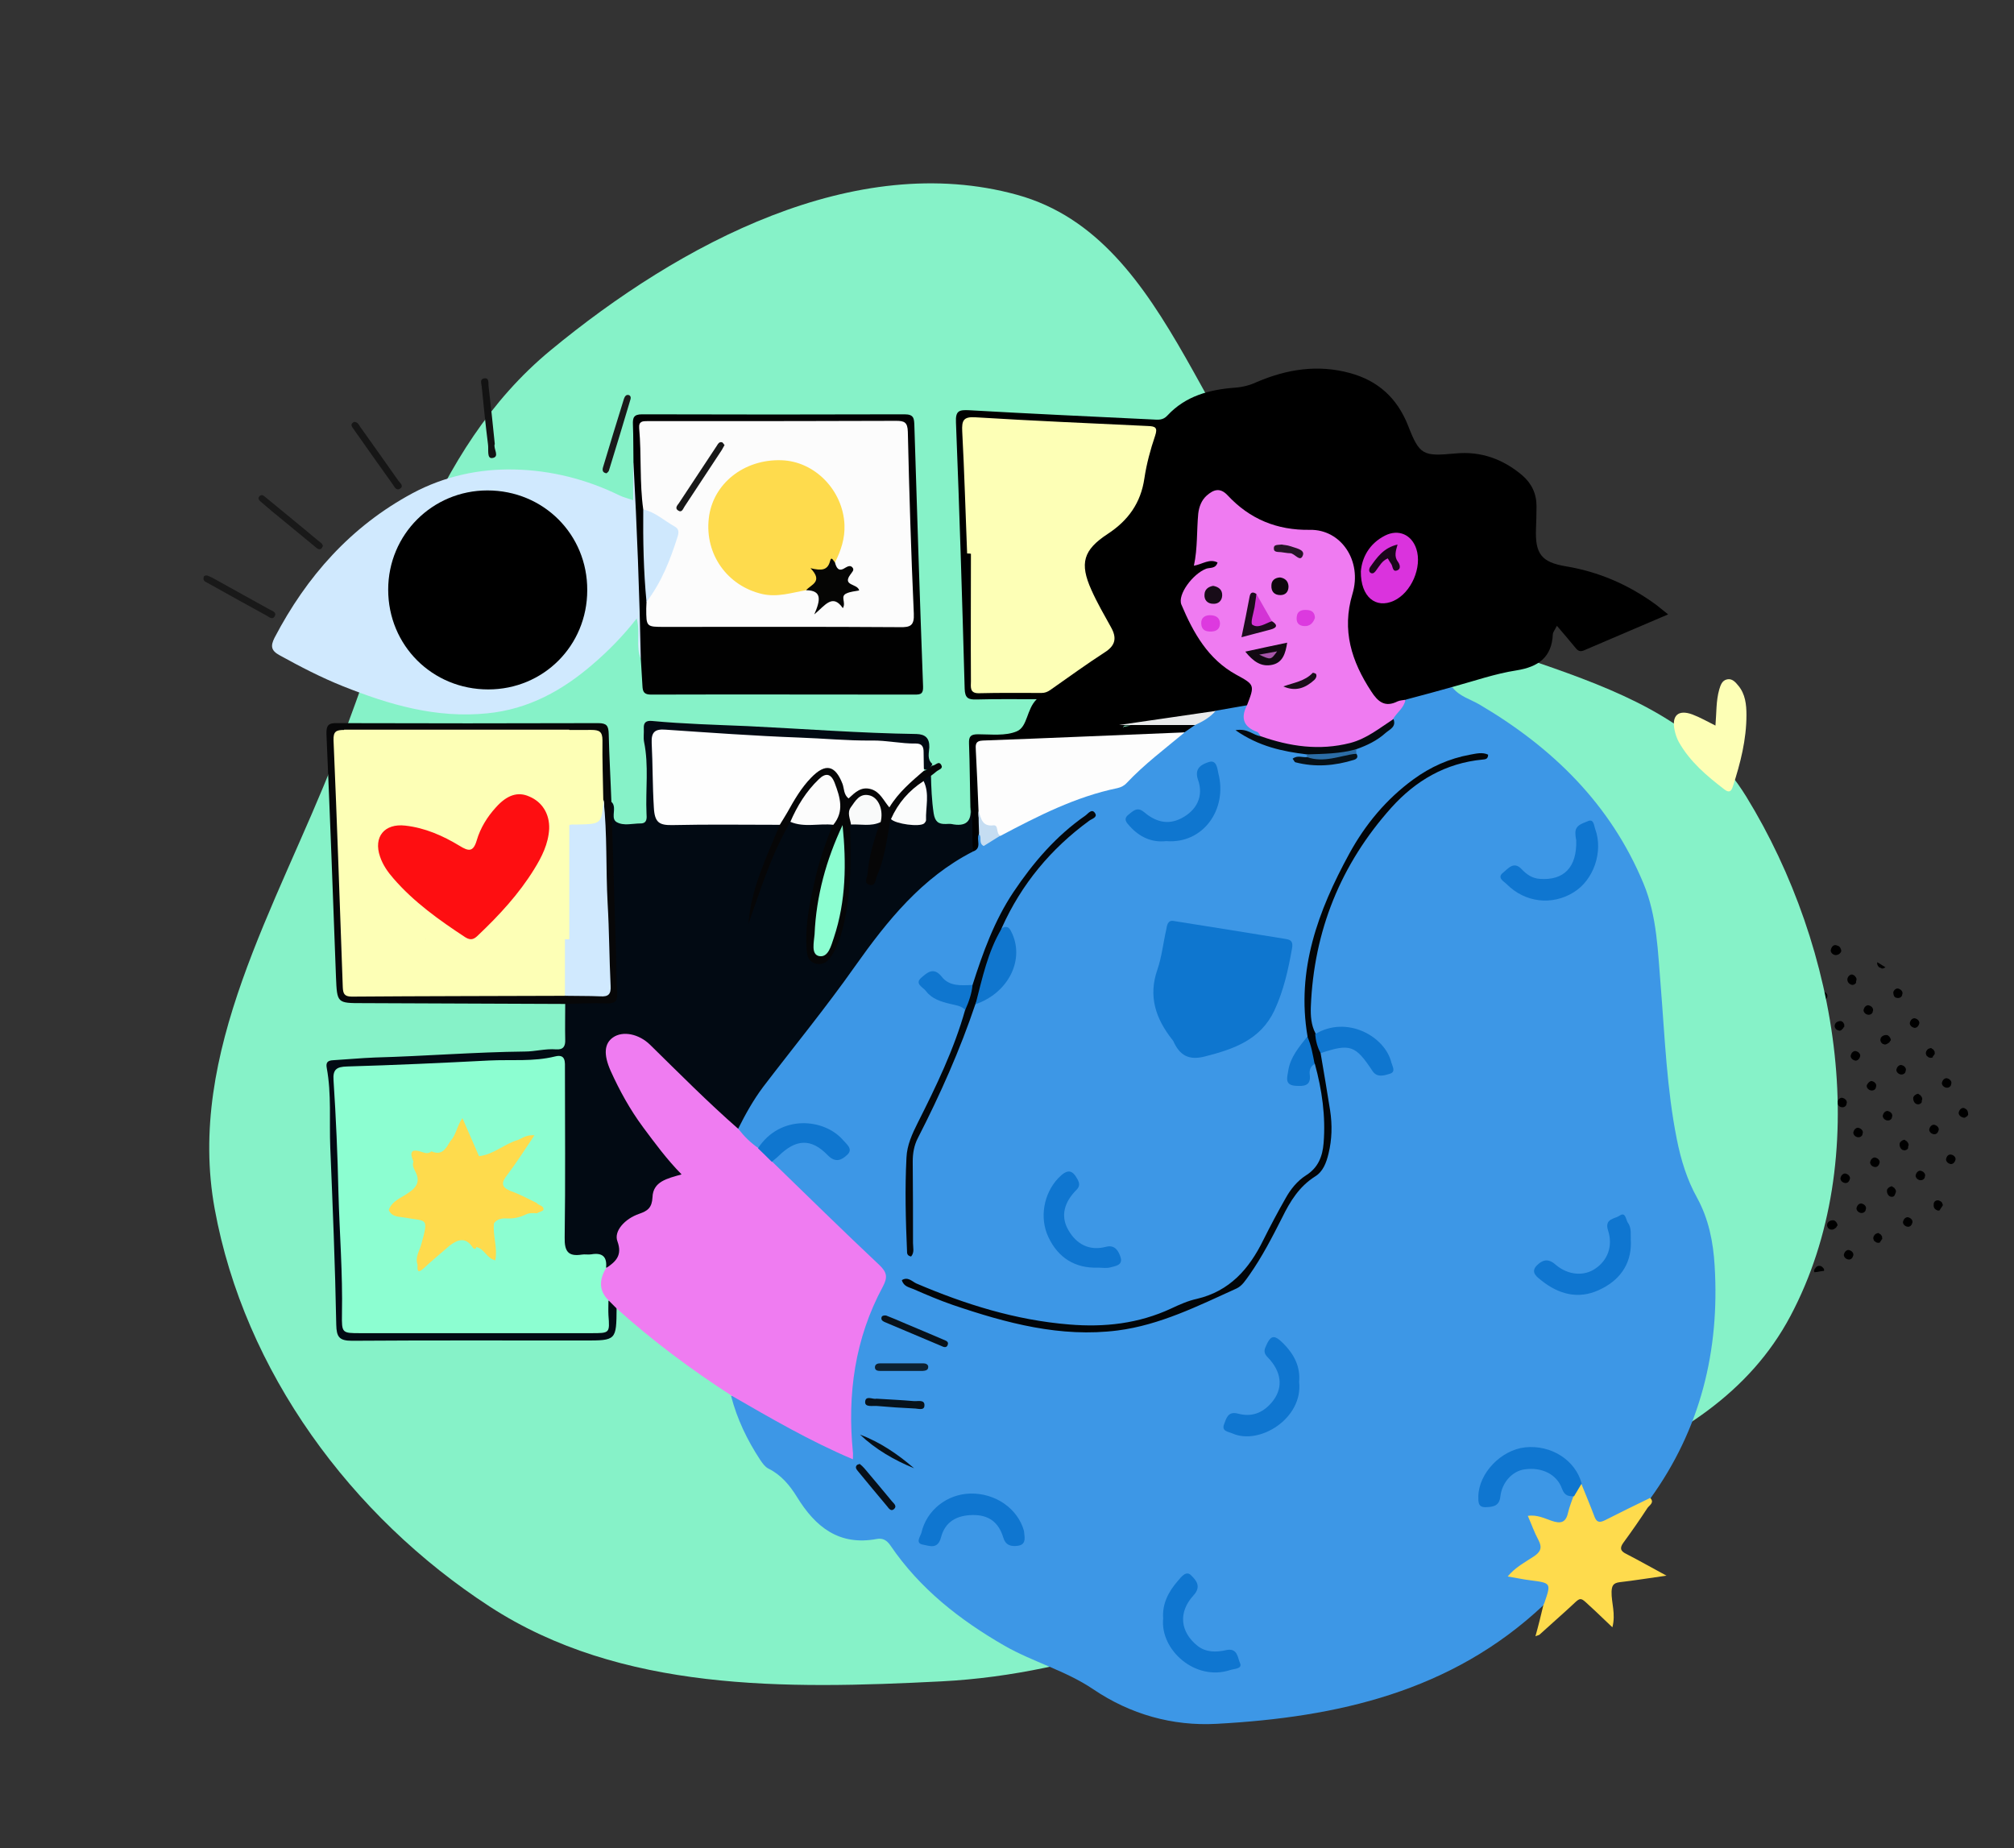 <svg width="535" height="491" viewBox="0 0 535 491" fill="none" xmlns="http://www.w3.org/2000/svg">
<rect x="0" y="0" width="535" height="491" fill="#333333" stroke="none"/>
<path d="M499.268 330.089C499.069 330.152 498.869 330.215 498.606 330.076C498.406 330.139 498.342 329.938 498.079 329.799C497.816 329.66 497.753 329.459 497.689 329.257C497.626 329.055 497.562 328.854 497.699 328.589C497.635 328.388 497.835 328.325 497.971 328.06C498.108 327.796 498.507 327.67 498.707 327.607C498.907 327.545 499.107 327.482 499.17 327.683C499.433 327.822 499.696 327.961 499.76 328.162C499.823 328.364 500.087 328.503 499.95 328.767C500.014 328.969 500.077 329.17 499.877 329.233C499.741 329.498 499.605 329.762 499.405 329.825C499.668 329.964 499.468 330.027 499.268 330.089Z" fill="black"/>
<path d="M515.074 318.915C515.337 319.054 515.337 319.054 515.601 319.192C515.864 319.331 515.991 319.734 516.117 320.138C515.845 320.666 515.509 320.994 515.236 321.523C515.036 321.585 514.836 321.648 514.573 321.51L514.31 321.371C513.784 321.093 513.593 320.489 513.666 320.023C513.612 319.153 514.348 318.7 515.074 318.915Z" fill="black"/>
<path d="M509.851 313.47C509.124 313.255 508.671 312.512 508.944 311.983C509.153 311.252 509.889 310.799 510.415 311.077C511.141 311.291 511.595 312.035 511.322 312.564C511.313 313.231 510.577 313.684 509.851 313.47Z" fill="black"/>
<path d="M506.491 325.825C505.765 325.61 505.312 324.866 505.584 324.338C505.794 323.607 506.529 323.154 507.056 323.432C507.782 323.646 508.235 324.39 507.963 324.919C507.753 325.649 507.217 326.039 506.491 325.825Z" fill="black"/>
<path d="M506.249 305.519C506.049 305.582 505.849 305.645 505.586 305.506C505.386 305.569 505.323 305.367 505.059 305.229C504.733 304.888 504.543 304.283 504.616 303.817C504.688 303.351 505.224 302.961 505.624 302.835C505.824 302.773 506.023 302.71 506.087 302.911C506.35 303.05 506.613 303.189 506.677 303.39C507.003 303.731 507.13 304.134 506.858 304.663C506.984 305.066 506.648 305.393 506.249 305.519Z" fill="black"/>
<path d="M502.891 317.873C502.691 317.936 502.492 317.999 502.228 317.86C502.029 317.923 501.965 317.722 501.702 317.583C501.375 317.243 501.185 316.638 501.258 316.172C501.331 315.706 501.867 315.316 502.266 315.19C502.466 315.127 502.666 315.064 502.729 315.266C502.993 315.404 503.256 315.543 503.319 315.745C503.646 316.085 503.773 316.488 503.5 317.017C503.227 317.546 503.291 317.748 502.891 317.873Z" fill="black"/>
<path d="M521.29 296.797C520.564 296.583 520.11 295.839 520.383 295.31C520.592 294.58 521.328 294.127 521.855 294.404L522.118 294.543C522.644 294.821 522.834 295.425 522.825 296.093C522.689 296.358 522.552 296.622 522.153 296.748C522.016 297.012 521.553 296.936 521.29 296.797Z" fill="black"/>
<path d="M516.827 288.896C516.101 288.681 515.648 287.938 515.92 287.409C516.13 286.679 516.865 286.225 517.392 286.503C518.118 286.718 518.571 287.461 518.299 287.99C518.289 288.658 517.553 289.111 516.827 288.896Z" fill="black"/>
<path d="M513.468 301.253C512.742 301.038 512.288 300.295 512.561 299.766C512.77 299.035 513.506 298.582 514.032 298.86C514.758 299.075 515.212 299.818 514.939 300.347C514.73 301.077 514.194 301.468 513.468 301.253Z" fill="black"/>
<path d="M513.227 280.946C513.028 281.009 512.828 281.072 512.565 280.933C512.365 280.996 512.301 280.794 512.038 280.655C511.775 280.517 511.712 280.315 511.648 280.114C511.585 279.912 511.521 279.71 511.658 279.446C511.594 279.244 511.794 279.181 511.93 278.917C512.067 278.653 512.466 278.527 512.666 278.464C512.866 278.401 513.066 278.338 513.129 278.54C513.392 278.679 513.655 278.817 513.719 279.019C513.782 279.221 514.045 279.359 513.909 279.624C513.973 279.825 514.036 280.027 513.836 280.09C513.7 280.354 513.563 280.619 513.364 280.682C513.627 280.82 513.427 280.883 513.227 280.946Z" fill="black"/>
<path d="M509.872 293.302C509.672 293.364 509.472 293.427 509.209 293.289C509.009 293.351 508.946 293.15 508.683 293.011C508.356 292.671 508.166 292.066 508.239 291.6C508.311 291.134 508.847 290.744 509.247 290.618C509.447 290.555 509.646 290.492 509.71 290.694C509.973 290.833 510.236 290.971 510.3 291.173C510.626 291.513 510.753 291.916 510.481 292.445C510.607 292.849 510.271 293.176 509.872 293.302Z" fill="black"/>
<path d="M518.495 306.759C519.221 306.974 519.675 307.718 519.402 308.247C519.193 308.977 518.457 309.43 517.931 309.153C517.205 308.938 516.751 308.194 517.024 307.665C517.233 306.935 517.769 306.545 518.495 306.759Z" fill="black"/>
<path d="M486.326 326.63C485.863 326.554 485.536 326.214 485.41 325.811C485.346 325.609 485.283 325.407 485.419 325.143C485.356 324.941 485.555 324.878 485.692 324.614C486.028 324.287 486.627 324.098 487.09 324.174C487.553 324.25 487.943 324.792 488.07 325.195C488.134 325.397 488.197 325.598 487.997 325.661C487.861 325.926 487.725 326.19 487.525 326.253C487.189 326.58 486.789 326.706 486.326 326.63Z" fill="black"/>
<path d="M483.667 336.328C483.93 336.467 484.193 336.606 484.256 336.807C484.52 336.946 484.646 337.349 484.51 337.614C483.648 337.663 482.848 337.915 481.986 337.965L481.922 337.763C481.859 337.561 481.859 337.561 481.995 337.297C481.995 337.297 481.932 337.095 482.132 337.032C482.404 336.504 482.94 336.113 483.667 336.328Z" fill="black"/>
<path d="M478.444 330.882C477.718 330.668 477.265 329.924 477.537 329.395C477.747 328.665 478.482 328.212 479.009 328.489C479.735 328.704 480.188 329.448 479.916 329.976C479.906 330.644 479.171 331.097 478.444 330.882Z" fill="black"/>
<path d="M490.788 334.532C490.062 334.317 489.608 333.574 489.881 333.045C490.09 332.314 490.826 331.861 491.353 332.139C492.079 332.354 492.532 333.097 492.26 333.626C492.05 334.356 491.514 334.747 490.788 334.532Z" fill="black"/>
<path d="M474.844 322.932C474.645 322.995 474.445 323.057 474.182 322.919C473.719 322.843 473.392 322.502 473.265 322.099C473.202 321.898 473.138 321.696 473.275 321.432C473.211 321.23 473.411 321.167 473.547 320.903C473.883 320.575 474.483 320.387 474.946 320.463C475.209 320.601 475.472 320.74 475.536 320.942C475.599 321.143 475.862 321.282 475.726 321.547C475.789 321.748 475.853 321.95 475.653 322.013C475.517 322.277 475.38 322.542 475.18 322.604C475.244 322.806 475.044 322.869 474.844 322.932Z" fill="black"/>
<path d="M471.484 335.287C471.284 335.35 471.085 335.413 470.821 335.274C470.095 335.06 469.642 334.316 469.914 333.787C470.124 333.057 470.859 332.604 471.386 332.881C471.649 333.02 471.912 333.159 471.976 333.36C472.302 333.701 472.429 334.104 472.156 334.633C472.22 334.834 471.884 335.162 471.484 335.287Z" fill="black"/>
<path d="M493.304 302.058C492.578 301.843 492.124 301.1 492.397 300.571C492.606 299.84 493.342 299.387 493.868 299.665C494.594 299.879 495.048 300.623 494.775 301.152C494.766 301.82 494.03 302.273 493.304 302.058Z" fill="black"/>
<path d="M489.884 314.212C489.158 313.998 488.704 313.254 488.977 312.725C489.186 311.995 489.922 311.542 490.448 311.819C491.174 312.034 491.628 312.777 491.355 313.306C491.146 314.037 490.61 314.427 489.884 314.212Z" fill="black"/>
<path d="M485.421 306.311C484.695 306.096 484.241 305.352 484.514 304.824C484.723 304.093 485.459 303.64 485.985 303.918C486.712 304.132 487.165 304.876 486.892 305.405C486.883 306.072 486.147 306.525 485.421 306.311Z" fill="black"/>
<path d="M497.767 309.958C497.04 309.744 496.587 309 496.86 308.471C497.069 307.741 497.805 307.288 498.331 307.565C499.057 307.78 499.511 308.523 499.238 309.052C499.029 309.783 498.493 310.173 497.767 309.958Z" fill="black"/>
<path d="M482.064 318.666C481.337 318.451 480.884 317.707 481.157 317.179C481.366 316.448 482.102 315.995 482.628 316.273C483.354 316.487 483.808 317.231 483.535 317.76C483.326 318.49 482.79 318.88 482.064 318.666Z" fill="black"/>
<path d="M494.146 322.175C493.419 321.96 492.966 321.217 493.239 320.688C493.448 319.957 494.184 319.504 494.71 319.782C495.436 319.997 495.89 320.74 495.617 321.269C495.607 321.937 494.872 322.39 494.146 322.175Z" fill="black"/>
<path d="M481.822 298.359C481.622 298.422 481.422 298.484 481.159 298.346C480.433 298.131 479.98 297.387 480.252 296.859C480.462 296.128 481.197 295.675 481.724 295.953C481.987 296.091 482.25 296.23 482.313 296.432C482.64 296.772 482.767 297.175 482.494 297.704C482.558 297.906 482.222 298.233 481.822 298.359Z" fill="black"/>
<path d="M478.463 310.714C478.263 310.777 478.063 310.839 477.8 310.701C477.074 310.486 476.62 309.743 476.893 309.214C477.102 308.483 477.838 308.03 478.364 308.308C478.628 308.446 478.891 308.585 478.954 308.787C479.281 309.127 479.408 309.53 479.135 310.059C479.198 310.261 478.862 310.588 478.463 310.714Z" fill="black"/>
<path d="M500.484 277.422C500.021 277.346 499.695 277.006 499.568 276.603C499.504 276.401 499.441 276.199 499.577 275.935C499.514 275.733 499.714 275.671 499.85 275.406C500.186 275.079 500.785 274.89 501.248 274.966C501.711 275.042 502.102 275.584 502.228 275.987C502.292 276.189 502.355 276.39 502.155 276.453C502.019 276.718 501.883 276.982 501.683 277.045C501.147 277.435 500.747 277.561 500.484 277.422Z" fill="black"/>
<path d="M496.863 289.639C496.136 289.425 495.683 288.681 495.956 288.152C496.228 287.623 496.901 286.969 497.427 287.246C498.153 287.461 498.607 288.204 498.334 288.733C498.324 289.401 497.589 289.854 496.863 289.639Z" fill="black"/>
<path d="M492.599 281.674C491.873 281.46 491.419 280.716 491.692 280.187C491.901 279.457 492.637 279.004 493.163 279.281C493.889 279.496 494.343 280.239 494.07 280.768C493.861 281.499 493.125 281.952 492.599 281.674Z" fill="black"/>
<path d="M504.743 285.387C504.017 285.172 503.564 284.428 503.836 283.899C504.046 283.169 504.781 282.716 505.308 282.993C506.034 283.208 506.487 283.952 506.215 284.481C506.205 285.148 505.469 285.601 504.743 285.387Z" fill="black"/>
<path d="M489.044 294.094C488.318 293.879 487.864 293.136 488.137 292.607C488.346 291.876 489.082 291.423 489.608 291.701C490.335 291.915 490.788 292.659 490.515 293.188C490.506 293.856 489.77 294.309 489.044 294.094Z" fill="black"/>
<path d="M501.124 297.603C500.398 297.389 499.944 296.645 500.217 296.116C500.426 295.386 501.162 294.933 501.689 295.21C502.415 295.425 502.868 296.168 502.595 296.697C502.586 297.365 501.85 297.818 501.124 297.603Z" fill="black"/>
<path d="M489.003 273.723C488.803 273.786 488.603 273.849 488.34 273.71C487.877 273.634 487.55 273.294 487.423 272.891C487.36 272.689 487.296 272.488 487.433 272.223C487.369 272.022 487.569 271.959 487.705 271.694C488.042 271.367 488.641 271.178 489.104 271.254C489.367 271.393 489.63 271.532 489.694 271.733C489.757 271.935 490.02 272.074 489.884 272.338C489.947 272.54 490.011 272.741 489.811 272.804C489.675 273.069 489.538 273.333 489.339 273.396C489.202 273.66 489.003 273.723 489.003 273.723Z" fill="black"/>
<path d="M485.443 286.142C485.243 286.205 485.044 286.268 484.78 286.129C484.054 285.914 483.601 285.171 483.873 284.642C484.083 283.911 484.818 283.458 485.345 283.736C485.608 283.875 485.871 284.013 485.935 284.215C486.261 284.555 486.388 284.959 486.115 285.487C486.179 285.689 485.843 286.016 485.443 286.142Z" fill="black"/>
<path d="M503.84 265.067C503.178 265.054 502.924 264.247 502.933 263.58C503.143 262.849 503.878 262.396 504.405 262.674C505.131 262.888 505.584 263.632 505.312 264.161C505.302 264.828 504.567 265.281 503.84 265.067Z" fill="black"/>
<path d="M499.578 257.102C499.315 256.963 499.115 257.026 499.052 256.825C498.725 256.484 498.598 256.081 498.671 255.615C499.461 256.031 500.051 256.51 500.84 256.927C500.504 257.254 499.905 257.443 499.578 257.102Z" fill="black"/>
<path d="M496.023 269.52C495.296 269.306 494.843 268.562 495.116 268.033C495.325 267.303 496.061 266.85 496.587 267.127C497.313 267.342 497.767 268.085 497.494 268.614C497.484 269.282 496.749 269.735 496.023 269.52Z" fill="black"/>
<path d="M508.304 272.969C507.578 272.755 507.124 272.011 507.397 271.482C507.606 270.752 508.342 270.299 508.868 270.576C509.594 270.791 510.048 271.534 509.775 272.063C509.566 272.794 508.83 273.247 508.304 272.969Z" fill="black"/>
<path d="M492.421 261.569C492.221 261.632 492.021 261.695 491.758 261.556C491.032 261.341 490.578 260.598 490.787 259.867C490.997 259.137 491.732 258.684 492.259 258.961C492.522 259.1 492.785 259.239 492.849 259.44C493.175 259.781 493.302 260.184 493.029 260.713C493.156 261.116 492.82 261.443 492.421 261.569Z" fill="black"/>
<path d="M436.793 364.59C436.657 364.854 436.258 364.98 435.795 364.904C435.795 364.904 435.595 364.967 435.531 364.765L435.268 364.627C435.268 364.627 435.205 364.425 435.005 364.488C434.742 364.349 434.678 364.148 434.615 363.946C434.552 363.744 434.488 363.543 434.624 363.278C434.561 363.077 434.761 363.014 434.897 362.75C435.033 362.485 435.433 362.359 435.633 362.297C435.833 362.234 436.032 362.171 436.096 362.372C436.096 362.372 436.296 362.31 436.359 362.511C436.622 362.65 436.949 362.99 437.076 363.393C437.139 363.595 437.203 363.797 437.003 363.859C437.003 363.859 437.003 363.859 437.066 364.061C437.13 364.263 436.993 364.527 436.793 364.59Z" fill="black"/>
<path d="M454.855 343.842C454.128 343.627 453.675 342.883 453.948 342.355C454.157 341.624 454.893 341.171 455.419 341.448C456.145 341.663 456.599 342.407 456.326 342.936C456.38 343.805 455.581 344.056 454.855 343.842Z" fill="black"/>
<path d="M447.036 348.297C446.31 348.082 445.857 347.339 446.129 346.81C446.339 346.079 447.074 345.626 447.601 345.904C448.327 346.119 448.78 346.862 448.508 347.391C448.498 348.059 447.762 348.512 447.036 348.297Z" fill="black"/>
<path d="M443.612 360.451C442.886 360.236 442.433 359.493 442.705 358.964C442.915 358.233 443.65 357.78 444.177 358.058C444.64 358.134 445.03 358.676 445.157 359.079C445.22 359.281 445.284 359.482 445.084 359.545C444.874 360.275 444.339 360.666 443.612 360.451Z" fill="black"/>
<path d="M442.974 340.269C442.974 340.269 442.774 340.332 442.711 340.13C442.511 340.193 442.448 339.992 442.184 339.853C441.858 339.513 441.668 338.908 441.741 338.442C441.813 337.976 442.349 337.586 442.749 337.46C442.949 337.397 443.148 337.334 443.212 337.536C443.212 337.536 443.412 337.473 443.475 337.674C444.001 337.952 444.192 338.557 444.182 339.224C444.236 340.094 443.7 340.484 442.974 340.269Z" fill="black"/>
<path d="M439.416 352.688C439.416 352.688 439.216 352.751 439.152 352.549C438.953 352.612 438.889 352.411 438.626 352.272C438.299 351.932 438.109 351.327 438.182 350.861C438.255 350.395 438.791 350.005 439.19 349.879C439.39 349.816 439.59 349.753 439.653 349.955C439.653 349.955 439.853 349.892 439.916 350.093C440.443 350.371 440.633 350.976 440.624 351.643C440.614 352.311 440.078 352.701 439.416 352.688Z" fill="black"/>
<path d="M461.898 319.471C461.435 319.396 461.109 319.055 460.982 318.652C460.918 318.45 460.855 318.249 460.991 317.984C460.928 317.783 461.128 317.72 461.264 317.456C461.6 317.128 462.2 316.94 462.663 317.016C463.126 317.091 463.516 317.633 463.642 318.037C463.706 318.238 463.769 318.44 463.57 318.503C463.433 318.767 463.297 319.032 463.097 319.094C462.761 319.422 462.361 319.547 461.898 319.471Z" fill="black"/>
<path d="M458.478 331.625C457.751 331.41 457.298 330.667 457.571 330.138C457.78 329.407 458.516 328.954 459.042 329.232C459.768 329.446 460.222 330.19 459.949 330.719C459.74 331.449 459.204 331.84 458.478 331.625Z" fill="black"/>
<path d="M454.015 323.723C453.289 323.509 452.835 322.765 453.108 322.236C453.317 321.506 454.053 321.053 454.579 321.33C455.305 321.545 455.759 322.288 455.486 322.817C455.477 323.485 454.741 323.938 454.015 323.723Z" fill="black"/>
<path d="M466.358 327.372C465.632 327.158 465.179 326.414 465.452 325.885C465.661 325.155 466.396 324.702 466.923 324.979C467.649 325.194 468.103 325.938 467.83 326.466C467.621 327.197 467.021 327.385 466.358 327.372Z" fill="black"/>
<path d="M450.593 335.877C449.867 335.663 449.413 334.919 449.686 334.39C449.895 333.66 450.631 333.207 451.157 333.484C451.883 333.699 452.337 334.442 452.064 334.971C451.918 335.903 451.319 336.092 450.593 335.877Z" fill="black"/>
<path d="M462.739 339.59C462.013 339.375 461.56 338.632 461.832 338.103C462.042 337.372 462.777 336.919 463.304 337.197C464.03 337.411 464.483 338.155 464.211 338.684C464.201 339.351 463.466 339.804 462.739 339.59Z" fill="black"/>
<path d="M450.015 315.899C450.015 315.899 449.816 315.962 449.752 315.76C449.552 315.823 449.489 315.621 449.226 315.483C448.962 315.344 448.899 315.142 448.836 314.941C448.772 314.739 448.709 314.537 448.845 314.273C448.782 314.071 448.981 314.009 449.118 313.744C449.254 313.48 449.654 313.354 449.854 313.291C450.053 313.228 450.253 313.165 450.317 313.367C450.317 313.367 450.516 313.304 450.58 313.506C450.843 313.644 451.17 313.985 451.296 314.388C451.36 314.59 451.423 314.791 451.223 314.854C451.087 315.119 450.951 315.383 450.751 315.446C450.615 315.71 450.415 315.773 450.015 315.899Z" fill="black"/>
<path d="M446.394 328.114C446.394 328.114 446.194 328.177 446.131 327.976C445.931 328.038 445.868 327.837 445.604 327.698C445.278 327.358 445.087 326.753 445.16 326.287C445.233 325.821 445.769 325.431 446.169 325.305C446.369 325.242 446.568 325.179 446.632 325.381C446.632 325.381 446.832 325.318 446.895 325.52C447.421 325.797 447.612 326.402 447.602 327.07C447.593 327.737 447.057 328.127 446.394 328.114Z" fill="black"/>
<path d="M469.079 294.836C468.353 294.622 467.899 293.878 468.172 293.349C468.381 292.619 469.117 292.166 469.644 292.443C470.37 292.658 470.823 293.401 470.551 293.93C470.341 294.661 469.542 294.912 469.079 294.836Z" fill="black"/>
<path d="M465.456 307.053C464.73 306.838 464.276 306.095 464.549 305.566C464.758 304.835 465.494 304.382 466.021 304.66C466.747 304.874 467.2 305.618 466.928 306.147C466.918 306.815 466.182 307.268 465.456 307.053Z" fill="black"/>
<path d="M461.192 299.089C460.466 298.874 460.013 298.131 460.285 297.602C460.495 296.871 461.23 296.418 461.757 296.696C462.483 296.91 462.937 297.654 462.664 298.183C462.455 298.913 461.719 299.366 461.192 299.089Z" fill="black"/>
<path d="M473.339 302.801C472.612 302.586 472.159 301.843 472.432 301.314C472.578 300.382 473.377 300.13 474.103 300.345C474.829 300.559 475.283 301.303 475.01 301.832C474.801 302.562 474.001 302.814 473.339 302.801Z" fill="black"/>
<path d="M457.634 311.507C456.908 311.292 456.454 310.548 456.727 310.02C456.936 309.289 457.672 308.836 458.198 309.114C458.924 309.328 459.378 310.072 459.105 310.601C459.096 311.268 458.297 311.52 457.634 311.507Z" fill="black"/>
<path d="M469.72 315.018C468.994 314.803 468.54 314.06 468.813 313.531C469.022 312.8 469.758 312.347 470.284 312.625C471.01 312.84 471.464 313.583 471.191 314.112C471.182 314.78 470.446 315.233 469.72 315.018Z" fill="black"/>
<path d="M456.994 291.326C456.994 291.326 456.794 291.389 456.73 291.187C456.531 291.25 456.467 291.048 456.204 290.91C455.877 290.569 455.687 289.964 455.76 289.498C455.833 289.032 456.369 288.642 456.768 288.516C456.968 288.454 457.168 288.391 457.231 288.592C457.231 288.592 457.431 288.529 457.495 288.731C458.021 289.009 458.211 289.613 458.202 290.281C458.192 290.949 457.656 291.339 456.994 291.326Z" fill="black"/>
<path d="M453.574 303.48C453.574 303.48 453.374 303.543 453.31 303.341C453.111 303.404 453.047 303.203 452.784 303.064C452.457 302.723 452.267 302.119 452.34 301.653C452.413 301.187 452.949 300.796 453.349 300.671C453.548 300.608 453.748 300.545 453.811 300.747C453.811 300.747 454.011 300.684 454.075 300.885C454.601 301.163 454.791 301.768 454.782 302.435C454.573 303.166 454.037 303.556 453.574 303.48Z" fill="black"/>
<path d="M476.057 270.264C475.594 270.188 475.267 269.847 475.14 269.444C475.077 269.243 475.013 269.041 475.15 268.777C475.086 268.575 475.286 268.512 475.422 268.248C475.758 267.92 476.358 267.732 476.821 267.808C477.284 267.884 477.674 268.426 477.801 268.829C477.864 269.03 477.927 269.232 477.728 269.295C477.591 269.559 477.455 269.824 477.255 269.887C476.919 270.214 476.32 270.402 476.057 270.264Z" fill="black"/>
<path d="M472.433 282.479C471.706 282.265 471.253 281.521 471.526 280.992C471.735 280.262 472.471 279.809 472.997 280.086C473.723 280.301 474.177 281.045 473.904 281.573C473.895 282.241 473.159 282.694 472.433 282.479Z" fill="black"/>
<path d="M468.173 274.517C467.447 274.302 466.993 273.559 467.266 273.03C467.475 272.299 468.211 271.846 468.737 272.124C469.464 272.338 469.917 273.082 469.644 273.611C469.435 274.341 468.699 274.794 468.173 274.517Z" fill="black"/>
<path d="M480.319 278.228C479.593 278.013 479.14 277.27 479.412 276.741C479.622 276.01 480.357 275.557 480.884 275.835C481.61 276.049 482.063 276.793 481.791 277.322C481.781 277.989 481.046 278.442 480.319 278.228Z" fill="black"/>
<path d="M464.616 286.935C463.89 286.72 463.437 285.976 463.709 285.448C463.919 284.717 464.654 284.264 465.181 284.542C465.907 284.756 466.36 285.5 466.088 286.029C466.078 286.696 465.279 286.948 464.616 286.935Z" fill="black"/>
<path d="M476.896 290.382C476.169 290.167 475.716 289.424 475.989 288.895C476.198 288.164 476.934 287.711 477.46 287.989C478.186 288.203 478.64 288.947 478.367 289.476C478.158 290.206 477.422 290.659 476.896 290.382Z" fill="black"/>
<path d="M463.974 266.754C463.974 266.754 463.775 266.816 463.711 266.615C463.511 266.678 463.448 266.476 463.185 266.337C462.921 266.199 462.858 265.997 462.795 265.795C462.731 265.594 462.668 265.392 462.804 265.128C462.741 264.926 462.94 264.863 463.077 264.599C463.213 264.334 463.613 264.209 463.813 264.146C464.012 264.083 464.212 264.02 464.276 264.222C464.276 264.222 464.475 264.159 464.539 264.361C464.802 264.499 465.129 264.84 465.255 265.243C465.319 265.444 465.382 265.646 465.182 265.709C465.046 265.973 464.91 266.238 464.71 266.301C464.574 266.565 464.374 266.628 463.974 266.754Z" fill="black"/>
<path d="M460.552 278.908C460.552 278.908 460.352 278.971 460.289 278.769C460.089 278.832 460.026 278.63 459.763 278.492C459.436 278.151 459.246 277.547 459.319 277.08C459.392 276.614 459.927 276.224 460.327 276.099C460.527 276.036 460.727 275.973 460.79 276.174C460.79 276.174 460.99 276.112 461.053 276.313C461.58 276.591 461.77 277.195 461.76 277.863C461.551 278.594 461.015 278.984 460.552 278.908Z" fill="black"/>
<path d="M479.415 257.908C478.689 257.693 478.235 256.95 478.508 256.421C478.717 255.69 479.453 255.237 479.98 255.515C480.706 255.729 481.159 256.473 480.886 257.002C480.877 257.669 480.141 258.122 479.415 257.908Z" fill="black"/>
<path d="M475.151 249.944C474.951 250.007 474.888 249.805 474.624 249.666C474.361 249.528 474.234 249.124 474.107 248.721C474.97 248.671 475.833 248.621 476.695 248.572C476.695 248.572 476.758 248.773 476.559 248.836C476.422 249.101 476.286 249.365 476.086 249.428C476.077 250.096 475.614 250.02 475.151 249.944Z" fill="black"/>
<path d="M487.3 253.656C486.574 253.441 486.12 252.698 486.393 252.169C486.466 251.703 486.666 251.64 486.802 251.375C487.138 251.048 487.538 250.922 488.064 251.2C488.527 251.276 488.854 251.616 489.044 252.221C489.107 252.422 489.171 252.624 489.034 252.889C488.762 253.417 488.026 253.87 487.3 253.656Z" fill="black"/>
<path d="M471.595 262.363C470.869 262.148 470.415 261.405 470.688 260.876C470.897 260.145 471.633 259.692 472.159 259.97C473.022 259.92 473.275 260.726 473.266 261.394C473.057 262.125 472.321 262.578 471.595 262.363Z" fill="black"/>
<path d="M483.878 265.81C483.152 265.595 482.698 264.852 482.971 264.323C483.18 263.592 483.916 263.139 484.442 263.417C485.169 263.631 485.622 264.375 485.349 264.904C485.14 265.634 484.404 266.087 483.878 265.81Z" fill="black"/>
<path d="M467.533 254.335C467.533 254.335 467.333 254.398 467.269 254.196C467.07 254.259 467.006 254.057 466.743 253.919C466.416 253.578 466.226 252.974 466.299 252.507C466.372 252.041 466.908 251.651 467.307 251.526C467.507 251.463 467.707 251.4 467.77 251.601C467.77 251.601 467.97 251.539 468.034 251.74C468.56 252.018 468.75 252.622 468.741 253.29C468.731 253.958 467.996 254.411 467.533 254.335Z" fill="black"/>
<path d="M423.449 361.257C422.986 361.181 422.66 360.84 422.533 360.437C422.469 360.236 422.406 360.034 422.542 359.769C422.479 359.568 422.679 359.505 422.815 359.241C423.151 358.913 423.75 358.725 424.213 358.801C424.676 358.877 425.066 359.418 425.193 359.822C425.257 360.023 425.32 360.225 425.12 360.288C424.984 360.552 424.848 360.817 424.648 360.879C424.375 361.408 423.912 361.332 423.449 361.257Z" fill="black"/>
<path d="M430.892 336.76C430.692 336.823 430.692 336.823 430.629 336.621C430.366 336.482 430.166 336.545 430.102 336.344L430.039 336.142C430.638 335.954 431.038 335.828 431.637 335.639C431.837 335.576 432.237 335.451 432.436 335.388C432.5 335.589 432.5 335.589 432.363 335.854C432.227 336.118 432.091 336.383 431.891 336.446C431.491 336.571 431.155 336.899 430.892 336.76Z" fill="black"/>
<path d="M427.071 349.039C426.345 348.825 425.892 348.081 426.164 347.552C426.374 346.822 427.109 346.369 427.636 346.646C428.362 346.861 428.815 347.604 428.543 348.133C428.333 348.864 427.798 349.254 427.071 349.039Z" fill="black"/>
<path d="M422.608 341.137C422.145 341.061 421.755 340.519 421.628 340.116L421.565 339.915C421.565 339.915 421.501 339.713 421.701 339.65C421.911 338.92 422.646 338.467 423.173 338.744C423.372 338.681 423.436 338.883 423.699 339.022L423.762 339.223C424.089 339.564 424.216 339.967 423.943 340.496C424.07 340.899 423.334 341.352 422.608 341.137Z" fill="black"/>
<path d="M434.892 344.585C434.165 344.37 433.712 343.627 433.985 343.098C434.194 342.367 434.93 341.914 435.456 342.192C436.182 342.406 436.636 343.15 436.363 343.679C436.154 344.409 435.618 344.799 434.892 344.585Z" fill="black"/>
<path d="M419.187 353.292C418.46 353.077 418.007 352.333 418.28 351.805C418.489 351.074 419.225 350.621 419.751 350.899C420.477 351.113 420.931 351.857 420.658 352.386C420.449 353.116 419.913 353.506 419.187 353.292Z" fill="black"/>
<path d="M431.335 357.004C430.609 356.79 430.155 356.046 430.428 355.517C430.637 354.787 431.373 354.334 431.899 354.611C432.626 354.826 433.079 355.569 432.806 356.098C432.797 356.766 432.061 357.219 431.335 357.004Z" fill="black"/>
<path d="M415.589 345.34C415.389 345.403 415.189 345.466 414.926 345.327C414.726 345.39 414.463 345.251 414.2 345.113L414.136 344.911C414.409 344.382 414.882 343.79 415.418 343.4C415.617 343.337 415.554 343.136 415.754 343.073C415.754 343.073 416.017 343.212 416.08 343.413C416.144 343.615 416.144 343.615 416.207 343.816C416.271 344.018 416.397 344.421 416.261 344.686C416.324 344.887 415.988 345.215 415.589 345.34Z" fill="black"/>
<path d="M438.975 332.445C438.776 332.508 438.776 332.508 438.512 332.369C438.249 332.23 438.249 332.23 437.986 332.091C438.522 331.701 438.994 331.109 439.667 330.455C439.667 330.455 439.866 330.392 439.803 330.19C440.13 330.531 440.193 330.732 440.12 331.198C440.12 331.198 440.12 331.198 440.184 331.4C439.711 331.992 439.375 332.319 438.975 332.445Z" fill="black"/>
<path d="M444.649 287.677C443.923 287.463 443.47 286.719 443.743 286.19C443.952 285.46 444.687 285.007 445.214 285.284C445.94 285.499 446.394 286.242 446.121 286.771C445.912 287.502 445.112 287.753 444.649 287.677Z" fill="black"/>
<path d="M448.913 295.642C448.187 295.427 447.733 294.684 448.006 294.155C448.215 293.424 448.951 292.971 449.478 293.249C450.204 293.463 450.657 294.207 450.385 294.736C450.375 295.404 449.576 295.655 448.913 295.642Z" fill="black"/>
<path d="M445.492 307.796C445.292 307.859 445.229 307.658 445.229 307.658C444.702 307.38 444.312 306.838 444.521 306.108C444.658 305.843 444.658 305.843 444.794 305.579C444.994 305.516 444.93 305.314 445.13 305.252C445.53 305.126 445.73 305.063 446.193 305.139C446.919 305.353 447.372 306.097 447.099 306.626C446.754 307.621 446.218 308.011 445.492 307.796Z" fill="black"/>
<path d="M451.631 263.105C451.168 263.029 450.842 262.689 450.715 262.286C450.652 262.084 450.588 261.883 450.725 261.618C450.661 261.417 450.861 261.354 450.997 261.089C451.27 260.561 451.669 260.435 452.196 260.712C452.659 260.788 453.049 261.33 453.176 261.733C453.239 261.935 453.303 262.137 453.103 262.199C452.967 262.464 452.83 262.728 452.63 262.791C452.494 263.056 451.895 263.244 451.631 263.105Z" fill="black"/>
<path d="M448.009 275.322C447.283 275.108 446.829 274.364 447.102 273.835C447.311 273.105 448.047 272.652 448.573 272.929C449.299 273.144 449.753 273.887 449.48 274.416C449.471 275.084 448.735 275.537 448.009 275.322Z" fill="black"/>
<path d="M445.218 266.452C445.146 266.918 444.946 266.981 444.809 267.246C444.946 266.981 445.082 266.717 445.218 266.452Z" fill="black"/>
<path d="M455.892 271.068C455.165 270.854 454.712 270.11 454.985 269.581C455.194 268.851 455.93 268.398 456.456 268.675C457.182 268.89 457.636 269.633 457.363 270.162C457.354 270.83 456.554 271.081 455.892 271.068Z" fill="black"/>
<path d="M440.389 279.712C440.598 278.981 440.608 278.314 440.754 277.382C440.754 277.382 440.69 277.18 440.89 277.117C441.153 277.256 441.416 277.395 441.743 277.735C441.87 278.138 441.933 278.34 441.797 278.604C441.724 279.07 441.588 279.335 441.388 279.398C441.252 279.662 440.852 279.788 440.389 279.712Z" fill="black"/>
<path d="M452.47 283.222C451.744 283.008 451.29 282.264 451.563 281.735C451.772 281.005 452.508 280.552 453.034 280.829C453.76 281.044 454.214 281.787 453.941 282.316C453.732 283.047 452.996 283.5 452.47 283.222Z" fill="black"/>
<path d="M459.448 258.651C458.722 258.436 458.269 257.693 458.541 257.164C458.751 256.433 459.486 255.98 460.013 256.258C460.739 256.472 461.192 257.216 460.92 257.745C460.71 258.475 460.175 258.865 459.448 258.651Z" fill="black"/>
<path fill-rule="evenodd" clip-rule="evenodd" d="M463.874 211.61C488.632 251.923 497.78 307.785 475.627 349.568C453.762 390.808 398.765 396.8 355.909 415.246C321.259 430.16 287.745 444.73 250.07 446.65C208.557 448.765 164.91 449.422 130.047 426.754C93.274 402.843 64.907 364.297 57.029 321.13C49.43 279.492 73.516 240.87 88.932 201.465C104.201 162.438 113.958 119.729 146.258 93.054C180.684 64.624 227.17 39.863 270.207 51.76C312.614 63.483 319.283 122.25 353.227 150.267C386.572 177.789 441.243 174.76 463.874 211.61Z" fill="#86F2C8"/>
<g clip-path="url(#clip0)">
<path d="M409.97 426.441C385.555 449.406 355.217 456.195 323.217 457.928C311.443 458.578 300.247 455.4 290.423 448.756C283.055 443.773 274.459 441.535 266.874 437.202C254.956 430.341 244.337 422.036 236.536 410.554C235.597 409.182 234.514 408.532 232.924 408.82C222.884 410.698 216.6 405.643 211.688 397.627C209.81 394.594 207.498 391.777 204.103 390.116C203.236 389.683 202.514 388.672 201.936 387.805C198.469 382.534 195.796 376.973 194.207 370.834C196.013 370.185 197.169 371.484 198.469 372.207C206.992 377.406 216.022 381.739 225.268 386.289C224.618 377.767 225.051 369.535 226.568 361.446C227.796 354.514 229.963 347.87 233.358 341.731C234.586 339.565 234.369 337.976 232.563 336.387C223.606 328.588 215.588 319.705 206.704 311.761C205.764 310.967 204.825 310.173 204.753 308.873C208.582 301.868 215.227 301.218 219.995 305.478C220.356 305.767 220.717 306.128 221.15 306.345C222.162 306.995 223.245 307.067 224.04 306.056C224.762 305.045 224.04 304.251 223.462 303.529C219.706 298.762 210.965 298.04 205.764 301.94C204.32 303.023 203.309 304.612 201.575 305.334C198.613 304.756 197.096 302.59 195.868 300.134C196.663 295.729 199.263 292.263 201.864 288.796C212.482 274.642 223.678 260.921 233.936 246.55C238.775 239.761 244.482 234.128 251.633 229.94C253.8 228.64 255.895 227.196 257.917 225.679C259.579 224.74 258.712 222.574 259.795 221.346C261.746 222.502 263.624 223.513 265.574 221.346C275.109 216.146 284.716 211.308 295.335 208.853C297.646 208.347 299.452 207.047 301.041 205.314C305.014 201.125 309.492 197.515 314.188 194.193C315.343 193.47 316.499 192.748 317.583 191.954C319.533 190.871 321.194 189.354 323.072 188.199C325.673 187.188 328.346 186.899 331.09 187.043C331.524 187.26 331.957 187.693 331.813 188.199C330.874 191.015 332.174 192.748 334.558 194.048C335.063 194.337 335.424 194.915 335.063 195.565C334.124 196.215 333.257 196.07 332.318 195.565C337.086 198.02 342.431 198.526 347.343 200.259C347.488 200.548 347.488 200.909 347.415 201.198C347.199 201.559 346.332 201.92 346.548 202.064C348.788 203.436 357.311 202.064 359.551 200.042C359.695 199.537 359.84 199.103 360.128 198.67C362.223 197.081 364.751 196.215 366.846 194.698C368.219 193.687 369.374 192.532 369.736 190.798C370.747 188.921 371.903 187.188 373.203 185.527C377.32 184.01 381.293 181.916 385.844 182.638C387.722 185.021 390.611 185.743 393.067 187.188C412.426 198.598 427.812 213.619 436.552 234.634C440.236 243.444 440.38 252.905 441.175 262.221C442.259 275.725 442.764 289.302 445.437 302.662C446.52 308.078 448.109 313.35 450.854 318.261C453.888 323.821 455.116 329.96 455.477 336.243C456.85 358.774 451.721 379.645 438.358 398.132C434.818 402.032 430.051 403.549 425.284 404.993C423.767 405.426 423.044 403.91 422.539 402.682C421.383 399.938 420.155 397.194 419.216 394.305C416.977 388.6 411.992 385.206 406.142 385.567C400.291 385.928 395.306 390.044 394.006 395.677C393.717 396.905 393.067 398.493 394.729 399.143C396.534 399.793 397.185 398.349 397.618 396.832C398.629 392.861 401.013 390.261 405.202 389.611C409.609 388.889 412.932 390.694 415.243 394.377C416.038 395.605 416.904 396.688 418.132 397.482C418.782 404.271 416.327 405.932 407.947 404.054C407.514 405.354 408.381 406.293 408.742 407.304C410.765 412.142 410.62 412.431 406.286 415.464C405.202 416.187 403.975 416.692 403.252 418.064C404.625 419.003 406.214 418.859 407.658 419.147C409.32 419.436 411.342 419.509 411.848 421.314C412.354 423.119 412.065 425.214 409.97 426.441Z" fill="#3D97E6"/>
<path d="M317.438 192.604C316.499 193.254 315.56 193.904 314.62 194.554C308.697 196.359 302.485 196.142 296.49 196.287C285.438 196.504 274.458 197.948 263.407 197.876C260.806 197.876 260.156 199.32 260.228 201.559C260.301 206.253 261.384 210.875 260.878 215.569C260.589 217.591 261.384 219.757 260.012 221.635C259.289 223.079 260.951 225.318 258.495 226.185C256.761 224.235 257.122 221.996 257.628 219.757C258.061 217.952 258.134 216.291 257.772 214.485C257.628 208.853 257.628 203.22 257.411 197.515C257.339 195.637 257.845 195.059 259.795 195.059C263.262 195.059 267.091 195.565 270.124 194.265C273.014 193.037 272.653 188.415 275.397 185.743C270.052 185.743 264.779 185.671 259.434 185.815C257.194 185.888 256.328 185.454 256.255 182.927C255.605 159.384 254.883 135.769 253.944 112.227C253.799 109.121 254.739 108.833 257.483 108.977C273.664 109.916 289.916 110.638 306.169 111.432C307.614 111.505 308.914 111.721 310.142 110.349C314.982 105.149 321.338 103.488 328.056 102.983C330.151 102.839 332.029 102.333 333.907 101.466C341.853 98.072 350.015 96.772 358.539 99.083C366.051 101.105 371.107 105.727 373.997 112.949C377.103 120.965 377.97 121.254 386.638 120.459C393.283 119.809 399.206 121.904 404.335 126.237C406.863 128.403 408.163 131.147 408.163 134.469C408.163 136.491 408.091 138.586 408.019 140.608C407.802 147.107 409.464 149.346 415.893 150.429C424.705 151.874 432.651 155.34 439.874 160.612C440.813 161.334 441.752 162.128 443.125 163.212C435.396 166.534 428.028 169.639 420.66 172.816C419.432 173.322 418.854 172.528 418.276 171.805C416.832 170.072 415.387 168.339 413.581 166.245C412.859 167.617 412.497 168.05 412.497 168.483C412.209 174.622 408.669 177.149 402.818 178.088C397.184 178.955 391.622 180.905 386.06 182.421C381.87 183.577 377.753 184.732 373.563 185.815C368.796 188.921 366.846 188.56 363.74 184.01C358.394 176.283 355.649 167.978 358.25 158.518C358.683 156.857 358.755 155.196 358.683 153.535C358.539 146.024 354.783 141.474 347.342 141.474C338.819 141.474 332.029 138.297 325.889 132.736C323.722 130.786 321.772 131.22 320.399 133.747C319.966 134.469 319.677 135.264 319.605 136.13C319.388 140.175 319.46 144.219 318.521 148.263C320.471 148.768 323 147.107 323.577 149.346C324.155 151.513 321.483 151.513 320.11 152.235C315.415 154.979 314.187 159.168 316.643 164.078C319.894 170.433 324.155 175.705 330.584 179.244C334.268 181.194 334.413 184.082 331.379 187.332C328.634 187.838 325.817 188.271 323.072 188.776C317.293 191.521 311.009 191.376 304.869 192.243C302.774 192.532 300.679 192.82 298.946 192.748C298.079 192.893 298.585 193.615 298.512 193.182C298.512 193.109 298.512 193.037 298.585 193.037C303.93 192.026 309.42 192.171 314.837 191.448C315.704 191.304 316.788 191.448 317.438 192.604Z" fill="black"/>
<path d="M257.772 214.558C258.711 218.385 258.061 222.357 258.494 226.185C244.914 233.117 235.741 244.528 227.145 256.66C219.416 267.637 210.892 278.036 202.73 288.724C200.129 292.191 198.035 295.946 196.084 299.846C194.351 300.134 193.556 298.69 192.545 297.751C185.466 291.757 179.109 285.041 172.536 278.469C170.947 276.881 169.213 275.725 166.902 275.581C163.29 275.364 161.412 277.386 161.99 280.853C162.279 282.514 163.001 284.03 163.724 285.547C167.696 294.14 173.186 301.723 179.398 308.8C181.854 311.617 181.854 312.195 178.459 313.494C175.859 314.505 174.125 316.022 174.053 318.983C173.981 321.077 172.753 322.088 170.875 322.81C165.529 324.905 164.807 326.205 165.385 332.054C165.602 333.932 164.59 334.943 163.29 335.882C162.207 336.676 160.979 337.47 159.967 335.809C158.884 334.076 157.078 334.221 155.417 334.148C149.421 333.86 148.988 333.498 148.916 327.36C148.916 314.144 148.916 300.857 148.916 287.641C148.916 286.558 148.916 285.474 148.916 284.391C148.843 282.658 148.193 281.791 146.243 281.864C135.408 282.514 124.645 282.73 113.81 283.38C107.092 283.813 100.374 283.741 93.657 284.247C90.912 284.463 89.612 285.258 89.828 288.074C90.406 296.812 90.406 305.623 90.984 314.361C91.056 315.95 91.345 317.466 91.273 319.055C90.839 328.949 92.284 338.77 92.067 348.592C91.995 352.275 92.573 352.78 96.257 352.78C116.482 352.853 136.708 352.78 156.934 352.853C159.967 352.853 161.195 351.841 160.617 348.808C160.473 347.87 160.617 346.859 160.979 345.992C163.001 344.403 163.579 345.559 163.796 347.436C163.724 356.102 163.724 356.102 155.2 356.102C134.613 356.102 114.099 356.03 93.512 356.174C90.117 356.174 89.395 355.163 89.323 351.914C89.034 336.243 88.383 320.499 87.733 304.828C87.444 297.823 88.094 290.674 86.794 283.669C86.505 282.152 87.156 281.719 88.456 281.647C92.14 281.43 95.824 281.069 99.58 280.925C112.871 280.564 126.162 279.48 139.453 279.336C142.126 279.336 144.87 278.542 147.688 278.758C149.638 278.903 150.216 277.964 150.144 276.158C150.071 272.909 150.144 269.659 150.144 266.409C152.527 264.604 155.272 265.47 157.8 265.398C162.784 265.254 163.001 265.326 162.784 260.199C162.279 248.211 162.279 236.223 161.556 224.235C161.34 220.552 160.329 216.58 162.496 213.041C162.712 213.33 162.929 213.619 163.001 213.98C163.435 215.424 162.351 217.519 163.796 218.385C165.674 219.468 167.985 218.746 170.152 218.746C171.958 218.746 171.814 217.302 171.741 216.146C171.453 209.791 172.392 203.436 171.091 197.081C170.875 195.926 171.091 194.698 171.019 193.47C170.947 191.954 171.597 191.376 173.186 191.521C181.638 192.315 190.161 192.532 198.613 192.893C213.565 193.615 228.517 194.77 243.47 194.987C245.781 195.059 246.937 196.07 246.865 198.526C246.793 199.97 246.215 201.703 247.659 202.931C247.082 204.447 246.287 205.169 244.842 203.797C244.553 203.22 244.337 202.642 244.409 202.064C244.481 199.103 242.82 198.381 240.147 197.948C234.441 197.081 228.662 197.298 222.883 197.009C211.037 196.431 199.19 195.492 187.272 195.348C184.166 195.348 181.06 194.77 177.954 194.626C175.425 194.481 174.197 195.492 174.197 198.164C174.27 203.436 174.197 208.708 174.775 213.98C175.064 216.724 176.22 217.663 178.893 217.663C186.333 217.591 193.773 217.663 201.213 217.663C202.874 217.663 204.608 217.519 206.197 218.024C208.364 219.107 207.208 220.624 206.63 221.996C203.813 228.495 201.068 234.995 199.263 242.722C201.357 234.489 204.175 227.412 207.497 220.479C208.075 219.18 208.581 217.735 210.387 217.663C213.998 218.096 217.682 217.085 221.222 218.457C222.377 219.757 221.438 220.985 221.005 222.14C218.26 229.723 216.454 237.523 215.443 245.539C215.154 247.705 215.01 249.872 215.66 251.966C215.949 252.905 215.732 254.277 217.249 254.493C218.694 254.71 219.488 253.844 220.21 252.832C222.522 249.438 223.461 245.611 223.967 241.639C224.833 235.5 225.556 229.29 224.833 223.079C224.689 221.563 224.545 219.902 225.628 218.602C228.084 217.374 230.757 217.807 233.357 217.88C234.874 219.107 233.935 220.552 233.574 221.779C232.562 225.173 231.84 228.64 231.696 232.179C233.213 228.423 234.657 224.668 234.946 220.624C235.018 219.324 234.657 217.591 236.68 217.23C244.409 219.107 245.131 218.53 244.914 210.658C244.914 209.575 244.842 208.491 244.77 207.48C245.059 206.108 245.709 205.242 247.298 205.747C247.37 209.214 247.515 212.68 248.021 216.074C248.382 218.241 249.249 218.963 251.271 218.891C251.777 218.891 252.21 218.818 252.716 218.891C256.472 219.685 258.206 218.313 257.772 214.558Z" fill="#020A13"/>
<path d="M163.795 347.581C163.073 346.859 162.351 346.136 161.628 345.414C157.872 342.959 157.655 340.287 160.978 336.893C163.579 335.159 165.384 333.499 164.012 329.743C163.001 327.071 165.962 323.749 169.791 322.449C172.102 321.655 173.186 320.788 173.33 318.044C173.475 313.856 177.231 313.061 181.059 311.978C177.086 307.934 173.98 303.673 170.802 299.412C167.335 294.718 164.59 289.735 162.206 284.463C160.256 280.058 160.545 277.17 162.856 275.581C165.457 273.775 169.718 274.642 172.68 277.531C180.409 285.113 187.994 292.768 196.156 299.918C197.673 301.868 199.407 303.601 201.429 304.973C203.163 305.623 204.391 306.851 205.113 308.584C214.576 317.755 224.038 327.071 233.646 336.098C235.668 338.048 235.813 339.348 234.512 341.803C227.072 355.597 225.05 370.401 226.567 385.783C226.639 386.217 226.567 386.722 226.567 387.661C215.154 382.822 204.752 376.756 194.35 370.762C183.515 363.757 173.33 356.175 163.795 347.581Z" fill="#EF7CF1"/>
<path d="M170.225 174.983C168.78 171.733 170.152 168.195 169.141 164.295C165.529 168.917 161.701 172.816 157.584 176.355C149.494 183.36 140.464 188.415 129.412 189.498C115.832 190.871 103.336 187.188 91.056 182.277C85.278 179.966 79.716 177.077 74.226 174.044C71.987 172.816 71.842 171.589 72.925 169.422C81.449 153.101 93.223 139.813 109.62 131.003C118 126.526 127.245 124.503 136.636 124.72C146.387 124.937 155.85 127.32 164.663 131.653C165.602 132.086 166.685 132.375 168.202 132.881C168.202 129.342 168.202 126.092 168.202 122.915C170.08 123.565 169.791 125.153 169.791 126.526C169.502 137.214 170.73 147.829 170.658 158.518C170.586 162.562 171.742 166.606 171.453 170.65C171.308 172.166 171.525 173.827 170.225 174.983Z" fill="#D0E9FE"/>
<path d="M170.225 174.983C169.864 157.579 169.214 140.247 168.275 122.915C168.203 119.521 168.275 116.199 168.131 112.804C168.058 110.927 168.347 110.06 170.587 110.06C193.846 110.132 217.033 110.132 240.292 110.06C242.821 110.06 242.821 111.216 242.893 113.093C243.615 136.203 244.338 159.24 245.204 182.349C245.277 184.299 244.626 184.516 243.037 184.516C219.706 184.516 196.374 184.443 172.97 184.516C171.165 184.516 170.731 183.866 170.659 182.205C170.514 179.821 170.37 177.438 170.225 174.983Z" fill="#010101"/>
<path d="M409.968 426.441C410.041 426.225 410.185 426.008 410.257 425.791C412.063 420.52 412.063 420.52 406.501 419.797C404.623 419.581 402.745 419.147 400.506 418.786C402.528 416.331 405.057 415.031 407.368 413.515C409.246 412.287 409.752 411.131 408.668 409.109C407.585 407.087 406.862 404.993 405.851 402.682C408.235 402.321 410.257 403.332 412.136 403.982C414.591 404.849 415.964 404.487 416.542 401.815C416.903 400.299 417.481 398.855 417.986 397.41C417.986 395.894 417.698 394.16 420.009 394.016C421.165 396.905 422.393 399.793 423.476 402.682C424.054 404.343 424.776 404.632 426.366 403.838C430.338 401.815 434.311 399.866 438.356 397.916C439.584 399.143 438.14 399.866 437.634 400.588C435.612 403.693 433.445 406.798 431.278 409.759C430.266 411.131 430.338 411.998 432 412.792C435.395 414.526 438.645 416.403 442.69 418.57C437.995 419.22 434.095 419.87 430.266 420.303C428.533 420.52 428.171 421.242 428.099 422.83C428.027 425.791 429.255 428.68 428.316 432.291C426.582 430.63 425.138 429.258 423.693 427.886C419.07 423.769 420.587 423.842 416.181 427.741C413.797 429.908 411.341 432.074 408.957 434.241C408.813 434.385 408.524 434.385 407.874 434.674C408.668 431.858 409.318 429.186 409.968 426.441Z" fill="#FEDB4D"/>
<path d="M162.423 213.33C162.857 226.762 163.218 240.195 163.651 253.627C163.724 257.021 163.724 260.343 163.94 263.665C164.085 265.831 163.507 266.626 161.195 266.554C157.511 266.409 153.755 266.626 150.071 266.698C132.157 266.626 114.243 266.554 96.329 266.481C89.539 266.481 89.539 266.481 89.25 259.549C88.456 238.028 87.661 216.58 86.722 195.059C86.65 192.604 87.3 192.026 89.612 192.098C112.726 192.171 135.769 192.171 158.884 192.098C161.195 192.098 161.629 192.82 161.701 194.915C161.845 201.125 162.207 207.192 162.423 213.33Z" fill="#070708"/>
<path d="M209.954 218.313C204.97 226.834 202.081 236.15 198.83 245.394C199.48 236.006 203.67 227.629 207.137 219.107C208.726 213.113 212.121 208.275 216.889 204.447C219.85 202.136 222.523 203.003 223.895 206.686C224.834 209.214 225.773 210.514 228.735 209.141C230.685 208.203 232.78 209.069 234.225 210.802C235.597 212.463 236.536 212.102 237.909 210.658C240.076 208.347 241.882 205.458 245.349 204.808C246.216 204.52 247.01 204.158 247.588 203.364C248.455 203.508 249.322 201.92 250.044 203.22C250.622 204.231 249.322 204.447 248.744 204.953C248.31 205.314 247.877 205.675 247.371 206.036C246.505 206.325 245.71 206.758 245.204 207.625C242.098 210.802 239.642 214.558 236.536 217.735C235.597 222.718 235.092 227.846 232.997 232.54C232.563 233.551 232.636 235.428 231.046 235.067C229.313 234.706 230.396 233.117 230.469 232.034C230.83 227.34 232.274 222.935 233.719 218.53C233.502 217.591 233.43 216.652 233.069 215.713C232.563 214.197 231.913 212.536 230.035 212.608C228.013 212.68 226.929 214.269 226.423 216.074C226.135 217.085 226.568 218.241 225.773 219.18C226.135 227.701 226.135 236.223 224.329 244.672C223.751 247.272 223.101 249.799 221.873 252.183C220.789 254.205 219.561 256.588 216.816 256.01C214.144 255.432 214.288 252.688 214.216 250.666C213.999 244.816 215.227 239.184 216.527 233.551C217.611 228.64 219.345 223.874 221.15 219.18C221.873 216.002 222.812 212.824 221.223 209.575C219.85 206.758 219.056 206.469 216.961 208.78C215.083 210.802 213.566 213.113 212.193 215.424C211.688 216.363 211.182 217.663 209.954 218.313Z" fill="#060607"/>
<path d="M455.694 192.748C455.983 189.354 455.838 186.177 456.705 183.143C457.066 181.988 457.427 180.76 458.8 180.471C460.172 180.183 461.039 181.266 461.761 182.132C463.639 184.371 463.928 187.188 463.928 189.932C463.928 196.504 462.339 202.714 460.317 208.925C459.883 210.297 459.305 210.658 458.077 209.719C453.382 206.108 448.904 202.353 445.942 197.081C445.436 196.142 445.075 195.059 444.859 194.048C443.992 190.076 445.798 188.415 449.554 189.787C451.649 190.582 453.527 191.665 455.694 192.748Z" fill="#FDFFB6"/>
<path d="M85.784 145.013C85.639 145.302 85.495 145.663 85.278 145.807C84.628 146.096 84.195 145.663 83.689 145.23C80.8 142.847 77.983 140.536 75.093 138.152C73.143 136.564 71.193 134.975 69.315 133.314C68.881 132.953 68.376 132.447 68.881 131.87C69.242 131.436 69.748 131.436 70.181 131.797C75.31 135.986 80.366 140.175 85.423 144.363C85.567 144.435 85.639 144.724 85.784 145.013Z" fill="#191919"/>
<path d="M55.084 152.885C55.517 153.101 55.951 153.246 56.384 153.462C61.441 156.279 66.425 159.023 71.481 161.84C72.276 162.273 73.648 162.634 72.926 163.789C72.348 164.728 71.409 163.862 70.759 163.5C65.63 160.684 60.502 157.868 55.373 154.979C54.795 154.618 53.928 154.473 54.073 153.535C54.073 152.957 54.506 152.812 55.084 152.885Z" fill="#191919"/>
<path d="M131.434 117.932C130.928 119.16 132.951 121.398 130.712 121.687C129.267 121.832 129.845 119.304 129.628 118.004C128.978 112.877 128.473 107.821 127.967 102.694C127.895 101.9 127.389 100.744 128.545 100.528C129.989 100.239 129.7 101.683 129.773 102.477C130.351 107.605 130.928 112.66 131.434 117.932Z" fill="#131313"/>
<path d="M94.017 112.082C95.029 112.082 95.318 112.804 95.679 113.382C99.074 118.148 102.469 122.915 105.864 127.753C106.297 128.331 107.381 129.125 106.225 129.848C105.286 130.425 104.78 129.342 104.347 128.692C100.952 123.926 97.557 119.16 94.162 114.321C93.728 113.599 92.717 112.804 94.017 112.082Z" fill="#161616"/>
<path d="M161.123 125.731C160.04 125.587 159.967 124.865 160.184 124.142C161.99 118.076 163.868 112.01 165.746 105.944C165.963 105.366 166.252 104.788 166.974 104.933C167.552 105.077 167.624 105.655 167.48 106.088C165.602 112.371 163.724 118.654 161.773 124.937C161.701 125.298 161.34 125.515 161.123 125.731Z" fill="#1A1A1A"/>
<path d="M331.233 187.404C333.328 181.988 333.328 181.916 328.416 179.244C320.904 175.127 317.003 168.122 313.825 160.612C312.741 157.94 316.859 152.451 320.398 151.079C321.409 150.718 322.926 151.151 323.432 149.418C321.265 148.335 319.531 149.852 317.148 150.285C318.159 145.591 317.87 140.969 318.303 136.419C318.52 134.614 319.17 132.881 320.543 131.653C322.349 130.064 324.082 129.414 326.105 131.581C331.956 137.864 339.179 140.897 347.992 140.752C356.226 140.608 361.933 148.985 359.26 157.795C356.371 167.472 359.043 175.705 364.244 183.649C366.05 186.465 367.928 187.982 371.251 186.321C371.901 186.032 372.623 186.032 373.346 185.888C372.985 188.054 371.106 189.21 370.095 190.943C367.784 194.843 363.883 196.576 359.91 197.876C351.964 200.475 344.019 199.537 336.29 196.865C335.64 196.648 334.989 196.287 334.773 195.42C334.484 195.059 334.267 194.481 333.906 194.409C330.511 193.182 329.427 190.871 331.233 187.404Z" fill="#EF7BF1"/>
<path d="M311.875 244.672C321.988 246.261 331.739 247.85 341.563 249.438C343.008 249.655 343.514 250.233 343.225 251.894C342.213 257.599 340.985 263.159 338.529 268.431C334.845 276.231 327.766 278.686 320.11 280.636C315.703 281.791 313.32 280.275 311.658 276.52C311.586 276.447 311.514 276.303 311.442 276.231C307.035 270.67 304.941 264.676 307.469 257.527C308.624 254.132 308.986 250.522 309.78 247.055C309.997 245.755 310.214 244.311 311.875 244.672Z" fill="#0E76CF"/>
<path d="M259.94 215.496C259.723 210.08 259.506 204.736 259.217 199.32C259.145 197.948 259.001 196.792 261.095 196.72C278.937 196.07 296.779 195.276 314.693 194.554C309.492 198.887 304.002 203.003 299.307 207.986C298.657 208.708 297.79 209.141 296.851 209.358C285.655 211.669 275.687 216.796 265.718 222.068C263.046 220.479 259.506 219.685 259.94 215.496Z" fill="#FDFDFD"/>
<path d="M350.809 279.769C351.675 284.824 352.542 289.952 353.337 295.007C353.915 298.834 353.843 302.662 352.903 306.489C352.326 308.873 351.459 311.256 349.292 312.556C345.102 315.228 342.718 319.127 340.624 323.388C337.951 328.66 335.278 333.86 331.883 338.698C330.872 340.07 330.005 341.587 328.416 342.309C318.231 346.931 308.118 351.986 296.922 353.43C281.753 355.38 267.306 351.48 253.076 346.642C249.537 345.414 246.142 343.97 242.674 342.453C241.519 341.948 240.074 341.803 239.568 340.07C241.158 339.059 242.313 340.431 243.397 340.937C256.399 346.497 269.762 350.686 283.992 351.842C293.383 352.636 302.484 351.625 311.152 347.581C313.319 346.57 315.559 345.559 317.87 345.053C326.61 343.031 331.811 337.109 335.567 329.454C337.445 325.699 339.396 322.016 341.491 318.333C342.863 315.878 344.597 313.711 346.98 312.195C350.159 310.173 351.314 307.212 351.603 303.673C352.181 296.524 351.17 289.519 349.292 282.658C347.269 280.636 347.341 277.964 347.341 275.364C344.308 257.671 350.159 241.928 358.393 226.834C362.655 219.035 368.217 212.319 375.44 207.047C379.991 203.725 384.975 201.486 390.537 200.475C392.127 200.187 393.788 199.753 395.305 200.475C395.305 201.703 394.51 201.703 393.86 201.775C383.964 202.714 376.018 207.408 369.59 214.558C356.154 229.579 349.003 247.272 348.208 267.492C348.136 269.876 348.281 272.259 349.436 274.497C350.809 276.086 351.17 277.819 350.809 279.769Z" fill="#020508"/>
<path d="M258.35 261.643C261.095 253.049 264.129 244.6 269.185 237.017C274.458 229.145 280.526 222.068 288.327 216.652C289.049 216.146 290.061 214.63 290.927 216.074C291.578 217.157 289.988 217.519 289.338 218.024C279.153 225.462 271.352 234.851 266.151 246.405C263.768 253.121 262.467 260.199 259.145 266.626C255.027 278.903 249.754 290.746 243.831 302.301C242.82 304.251 242.458 306.345 242.458 308.584C242.531 315.805 242.531 323.027 242.531 330.177C242.531 331.404 242.964 332.704 242.025 333.787C240.942 333.571 240.942 332.921 240.942 332.343C240.58 324.038 240.364 315.805 240.797 307.501C240.942 304.179 242.314 301.218 243.759 298.329C248.671 288.58 253.438 278.758 256.4 268.215C256.255 265.831 256.761 263.593 258.35 261.643Z" fill="#03070B"/>
<path d="M418.71 223.224C418.71 223.079 418.493 222.285 418.493 221.418C418.349 219.18 420.443 218.746 421.744 218.169C423.405 217.374 423.405 219.324 423.766 220.263C425.933 226.257 423.333 233.767 418.06 237.017C412.281 240.628 405.13 239.761 400.29 234.923C399.496 234.128 397.545 233.19 399.279 231.817C400.579 230.806 402.096 228.64 404.191 230.879C405.563 232.323 407.008 233.334 409.103 233.478C415.387 233.912 418.926 230.445 418.71 223.224Z" fill="#0F76D0"/>
<path d="M433.229 330.104C433.302 335.954 430.123 340.287 424.633 342.742C419.216 345.198 414.087 343.825 409.537 340.215C408.381 339.276 406.431 338.048 408.236 336.171C409.681 334.726 411.198 334.148 413.221 335.954C416.616 338.843 420.877 339.059 423.839 336.965C427.017 334.798 428.534 331.043 427.162 326.855C426.15 323.677 428.968 323.821 430.195 322.955C431.857 321.799 431.857 323.966 432.435 324.832C433.518 326.277 433.085 328.082 433.229 330.104Z" fill="#0F76D0"/>
<path d="M291.723 336.748C285.583 336.965 281.104 334.148 278.504 328.66C276.048 323.46 277.276 317.033 281.104 312.989C283.488 310.534 284.788 310.606 286.233 313.278C286.811 314.361 286.883 315.155 285.944 316.094C282.838 319.2 281.538 322.955 283.849 326.855C285.944 330.465 289.339 332.415 293.89 331.188C296.201 330.61 297.212 332.415 297.718 334.148C298.224 336.171 296.201 336.315 294.973 336.676C293.962 336.965 292.806 336.748 291.723 336.748Z" fill="#0F76D0"/>
<path d="M308.985 429.908C308.696 426.008 310.43 422.758 312.958 419.87C313.825 418.859 315.125 417.125 316.426 418.497C317.654 419.725 319.243 421.386 317.076 423.769C312.886 428.319 313.536 433.519 318.087 437.202C320.398 439.007 323.143 438.935 325.671 438.357C328.778 437.635 328.778 440.451 329.355 441.679C330.15 443.34 327.983 443.268 326.827 443.629C317.509 446.734 308.119 438.285 308.985 429.908Z" fill="#0F76D0"/>
<path d="M420.154 394.088C419.504 395.244 418.782 396.327 418.131 397.482C416.687 397.482 415.675 397.41 414.953 395.533C413.581 391.561 409.463 389.683 404.985 390.333C401.807 390.766 398.989 393.727 398.556 397.555C398.267 400.082 396.678 400.299 394.8 400.371C392.561 400.516 392.705 398.927 392.705 397.482C392.849 391.344 398.7 385.206 405.129 384.483C412.064 383.761 418.493 387.878 420.154 394.088Z" fill="#0F76D0"/>
<path d="M345.102 367.079C346.186 376.756 334.628 383.978 327.405 380.8C326.249 380.295 324.443 380.223 325.166 378.345C325.743 376.828 326.177 374.806 328.85 375.529C332.389 376.467 335.351 375.456 337.807 372.568C340.696 369.174 340.696 365.129 337.373 361.23C336.579 360.291 335.423 359.641 336.145 357.908C337.518 354.658 338.384 354.369 340.913 356.897C343.802 359.785 345.463 363.107 345.102 367.079Z" fill="#0F76D0"/>
<path d="M272.147 408.026C272.292 409.398 272.003 410.409 270.414 410.626C268.463 410.915 267.091 410.409 266.513 408.459C265.285 404.343 262.612 402.393 258.35 402.465C254.089 402.538 251.055 404.271 249.971 408.387C249.105 411.709 246.865 410.626 245.204 410.337C243.037 409.976 244.482 408.171 244.77 407.159C246.143 401.165 251.56 396.905 257.773 396.76C264.418 396.616 270.341 400.732 272.003 406.654C272.075 407.015 272.075 407.521 272.147 408.026Z" fill="#0F76D0"/>
<path d="M309.781 223.44C305.952 223.874 302.702 222.357 300.101 219.468C299.307 218.602 298.295 217.591 299.74 216.435C300.896 215.569 301.979 214.197 303.785 215.641C306.675 218.096 309.925 219.324 313.681 217.446C317.871 215.352 319.821 211.525 318.232 207.119C317.148 203.942 319.388 203.003 321.121 202.425C323.216 201.775 323.361 204.158 323.65 205.458C326.105 214.919 319.677 224.235 309.781 223.44Z" fill="#0F76CF"/>
<path d="M205.041 308.656C203.813 307.428 202.585 306.201 201.357 305.045C207.208 296.018 218.91 297.029 223.967 302.879C224.906 303.962 226.712 305.262 225.05 306.778C223.678 308.078 222.016 309.089 219.849 306.851C215.443 302.301 211.398 302.59 206.847 307.067C206.342 307.573 205.619 308.078 205.041 308.656Z" fill="#0F76CF"/>
<path d="M350.81 279.769C349.943 278.181 349.51 276.447 349.365 274.714C357.817 269.587 367.929 275.364 369.591 282.225C369.88 283.308 370.891 284.752 369.157 285.258C367.713 285.691 365.835 286.341 364.607 284.536C360.056 277.603 358.611 277.169 350.81 279.769Z" fill="#0F76CF"/>
<path d="M259.145 266.77C260.95 259.837 262.395 252.76 266.151 246.55C268.029 245.611 268.39 247.055 268.968 248.211C272.074 255.432 267.596 263.882 259.145 266.77Z" fill="#1076CE"/>
<path d="M334.847 195.565C342.648 198.309 350.449 199.464 358.684 197.37C363.09 196.215 366.485 193.398 370.169 191.015C370.964 193.109 369.158 193.759 368.074 194.698C365.835 196.72 363.162 198.02 360.273 199.031C356.156 201.848 351.749 201.992 347.126 200.403C340.698 199.609 334.413 198.309 328.201 193.976C331.452 193.398 332.896 195.348 334.847 195.565Z" fill="#040A0F"/>
<path d="M258.35 261.643C258.134 263.954 257.339 266.193 256.4 268.287C255.317 267.131 253.872 267.059 252.499 266.698C250.044 266.12 247.588 265.398 245.998 263.304C245.204 262.221 242.82 261.354 244.77 259.693C246.215 258.465 247.949 256.732 250.116 259.404C252.138 262.076 255.317 261.787 258.35 261.643Z" fill="#0F76CF"/>
<path d="M347.27 275.364C348.353 277.675 348.715 280.13 349.22 282.658C348.137 283.236 347.776 284.247 347.92 285.402C348.353 288.58 346.259 288.58 344.092 288.435C340.986 288.219 342.069 285.836 342.214 284.391C342.791 280.78 345.103 278.108 347.27 275.364Z" fill="#0F76CF"/>
<path d="M317.438 192.604C310.721 192.604 304.075 192.604 297.141 192.604C305.809 191.376 314.332 190.076 322.928 188.849C321.411 190.582 319.533 191.665 317.438 192.604Z" fill="#E9EAEB"/>
<path d="M235.379 349.458C237.041 350.108 238.774 350.831 240.58 351.625C243.903 352.997 247.226 354.441 250.476 355.813C251.126 356.102 252.065 356.319 251.776 357.186C251.487 358.197 250.621 357.836 250.043 357.547C245.059 355.452 240.147 353.358 235.163 351.264C234.657 351.047 234.007 350.758 234.151 350.036C234.224 349.531 234.729 349.386 235.379 349.458Z" fill="#07111A"/>
<path d="M232.78 371.557C236.319 371.773 239.57 371.918 242.82 372.207C243.832 372.279 245.71 371.701 245.565 373.434C245.493 374.806 243.832 374.156 242.82 374.156C239.57 374.012 236.391 373.795 233.141 373.507C231.913 373.362 229.746 373.94 229.818 372.423C229.89 370.546 231.985 371.846 232.78 371.557Z" fill="#07121B"/>
<path d="M239.281 364.191C237.475 364.191 235.669 364.191 233.863 364.191C233.141 364.191 232.346 364.046 232.419 363.107C232.491 362.385 233.141 362.168 233.791 362.168C237.619 362.168 241.448 362.168 245.276 362.168C245.926 362.168 246.577 362.457 246.577 363.107C246.577 364.046 245.782 364.118 245.06 364.191C243.109 364.191 241.231 364.191 239.281 364.191Z" fill="#0D2132"/>
<path d="M228.445 381.089C233.791 383.111 238.486 386.289 242.82 390.044C237.547 387.878 232.635 385.061 228.445 381.089Z" fill="#061018"/>
<path d="M360.272 200.187C360.85 200.981 360.561 201.559 359.694 201.848C354.565 203.436 349.365 203.87 344.091 202.497C343.875 202.425 343.73 201.992 343.369 201.559C344.669 200.548 345.97 201.27 347.198 201.125C351.604 201.486 355.938 200.114 360.272 200.187Z" fill="#061119"/>
<path d="M228.373 388.889C228.806 389.25 229.24 389.611 229.601 390.044C232.057 392.933 234.513 395.894 236.969 398.855C237.475 399.432 238.414 400.154 237.402 400.949C236.68 401.527 236.102 400.732 235.669 400.154C233.068 397.049 230.468 393.944 227.867 390.766C227.506 390.333 227.073 389.755 227.651 389.178C227.795 389.033 228.084 389.033 228.373 388.889Z" fill="#071019"/>
<path d="M259.939 215.496C260.662 217.374 260.806 219.613 263.912 219.252C265.357 219.107 264.49 221.418 265.718 221.996C264.274 222.935 262.757 223.801 261.312 224.74C259.795 223.946 260.951 222.429 260.084 221.635C260.012 219.613 259.939 217.519 259.939 215.496Z" fill="#C5DDF2"/>
<path d="M360.272 200.187C355.938 200.764 351.676 202.714 347.197 201.125C347.197 200.909 347.125 200.62 347.125 200.403C351.531 200.259 355.938 200.259 360.272 199.031C360.272 199.392 360.272 199.825 360.272 200.187Z" fill="#2C6DA6"/>
<path d="M256.906 147.035C256.473 136.203 256.184 125.442 255.606 114.61C255.461 111.721 255.895 110.638 259.145 110.855C274.387 111.793 289.628 112.443 304.869 113.165C306.892 113.238 307.614 113.527 306.82 115.838C305.592 119.448 304.58 123.204 304.003 127.031C303.064 133.603 299.669 138.297 294.251 141.835C287.75 146.096 286.739 149.635 289.917 156.712C291.434 160.106 293.312 163.356 295.118 166.606C296.707 169.422 296.346 171.444 293.529 173.25C288.617 176.427 283.849 179.894 279.01 183.288C278.287 183.793 277.565 184.082 276.698 184.082C271.136 184.082 265.646 184.01 260.084 184.154C257.484 184.227 257.917 182.421 257.917 180.977C257.845 169.711 257.917 158.373 257.917 147.107C257.628 147.035 257.267 147.035 256.906 147.035Z" fill="#FDFFB6"/>
<path d="M361.499 151.801C361.788 148.191 363.666 144.435 367.928 142.269C371.54 140.463 375.007 142.052 376.235 145.807C377.824 150.646 374.934 157.434 370.239 159.601C365.472 161.767 361.427 158.59 361.499 151.801Z" fill="#DA33DD"/>
<path d="M160.979 336.893C159.173 339.926 159.029 342.814 161.629 345.414C161.629 346.714 161.557 348.086 161.629 349.386C161.99 354.152 161.99 354.152 157.078 354.152C136.636 354.152 116.194 354.152 95.752 354.152C90.84 354.152 90.768 354.152 90.84 349.097C91.056 338.265 90.19 327.504 89.901 316.744C89.684 306.851 89.251 296.885 88.601 286.991C88.384 284.102 89.395 283.38 92.212 283.308C104.781 282.947 117.35 282.369 129.918 281.719C135.769 281.43 141.693 282.08 147.471 280.636C150.361 279.914 150.072 282.225 150.072 284.03C150.072 298.907 150.216 313.856 149.999 328.732C149.927 332.343 150.866 333.86 154.55 333.282C155.345 333.137 156.212 333.354 157.078 333.21C160.04 332.704 161.34 333.86 160.979 336.893Z" fill="#8CFED1"/>
<path d="M245.42 204.736C242.098 207.625 238.703 210.441 236.247 214.485C234.658 212.608 233.791 210.369 231.407 209.647C228.734 208.853 227.145 210.514 225.412 212.102C224.111 211.091 224.256 209.503 223.822 208.275C221.872 203.22 219.272 202.642 215.443 206.614C212.843 209.286 210.965 212.536 209.159 215.785C208.509 216.941 207.787 218.024 207.136 219.107C197.674 219.107 188.139 218.963 178.676 219.18C175.137 219.252 173.909 218.53 173.692 214.558C173.331 208.78 173.403 203.075 173.114 197.37C172.97 194.409 174.053 193.615 176.798 193.831C188.572 194.626 200.419 195.492 212.193 195.926C218.622 196.142 225.123 196.792 231.552 196.72C235.524 196.648 239.425 197.587 243.326 197.515C244.915 197.515 245.348 198.381 245.348 199.753C245.348 201.342 245.42 203.075 245.42 204.736Z" fill="#FEFEFE"/>
<path d="M209.953 218.313C211.759 214.124 214.143 210.225 217.465 207.047C219.199 205.314 220.716 205.314 221.727 207.986C223.172 211.813 224.328 215.496 221.366 219.107C217.538 218.674 213.637 219.902 209.953 218.313Z" fill="#FCFCFC"/>
<path d="M236.68 217.591C238.558 213.33 241.447 210.008 245.348 207.48C247.009 210.875 245.853 214.413 245.998 217.88C245.998 218.169 245.709 218.53 245.492 218.746C244.264 219.757 237.908 218.891 236.68 217.591Z" fill="#FBFCFC"/>
<path d="M226.062 219.035C225.845 217.519 224.979 215.93 225.99 214.485C227.218 212.824 228.301 210.586 231.046 211.308C233.43 211.958 234.73 215.208 233.936 218.385C231.335 219.613 228.662 218.891 226.062 219.035Z" fill="#F9FAFA"/>
<path d="M155.994 156.784C155.994 171.517 144.365 183.143 129.701 183.143C114.821 183.143 103.119 171.444 103.119 156.64C103.119 141.98 114.893 130.281 129.485 130.281C144.365 130.281 156.067 141.98 155.994 156.784Z" fill="black"/>
<path d="M170.874 135.336C169.863 128.187 170.44 120.965 169.79 113.743C169.646 111.866 170.729 111.866 172.03 111.866C176.147 111.866 180.192 111.866 184.309 111.866C202.223 111.866 220.137 111.866 238.051 111.793C240.218 111.793 241.085 112.154 241.157 114.682C241.519 130.786 242.024 146.891 242.747 162.995C242.891 166.173 241.88 166.678 238.99 166.606C218.187 166.461 197.384 166.534 176.58 166.534C171.668 166.534 171.668 166.534 171.668 161.623C171.668 161.045 171.741 160.395 171.741 159.817C173.546 154.618 176.725 150.068 178.386 144.724C179.253 141.908 178.82 140.175 176.219 138.875C174.269 138.008 172.463 136.853 170.874 135.336Z" fill="#FCFCFC"/>
<path d="M170.874 135.336C174.124 136.058 176.508 138.369 179.253 139.886C180.409 140.536 180.336 141.474 179.975 142.63C178.025 148.768 175.714 154.69 171.741 159.89C170.946 151.729 170.802 143.496 170.874 135.336Z" fill="#CFE8FD"/>
<path d="M150.072 264.532C131.219 264.604 112.293 264.604 93.44 264.748C91.418 264.748 91.129 263.882 91.056 262.221C90.262 240.339 89.54 218.457 88.601 196.648C88.528 194.337 89.251 193.904 91.418 193.904C113.305 193.976 135.191 193.976 157.078 193.904C159.173 193.904 160.04 194.337 160.04 196.648C159.968 201.92 160.184 207.192 160.257 212.536C160.546 213.113 160.473 213.691 160.473 214.269C160.618 219.902 160.618 220.046 154.911 220.191C152.239 220.263 150.866 221.202 151.083 224.018C151.155 225.173 151.083 226.401 150.794 227.557C150.505 228.64 149.711 229.218 148.627 228.857C145.954 228.062 143.498 226.834 141.331 225.174C139.814 224.018 140.537 222.574 141.259 221.346C143.137 218.313 145.232 215.424 147.327 212.463C146.677 211.597 145.954 212.391 145.376 212.319C141.548 213.041 138.731 216.146 134.758 216.58C132.013 214.558 132.158 211.091 130.352 208.419C129.196 209.575 129.268 211.958 127.029 212.03C126.09 211.741 126.09 210.441 125.079 210.225C124.212 211.741 123.995 213.619 122.912 214.991C122.117 215.858 121.106 216.219 120.022 216.002C118.361 215.641 118.072 216.941 117.494 217.88C115.977 218.674 114.533 217.735 112.727 217.591C113.882 221.635 118.217 226.04 111.643 229.218C110.487 230.012 109.332 230.806 108.104 232.106C110.054 232.828 111.86 232.756 113.594 233.117C117.711 233.984 118.072 234.417 117.061 238.678C116.338 241.639 115.11 244.528 114.533 247.561C115.472 246.261 116.411 245.033 118.144 244.889C118.867 244.239 117.855 247.272 119.661 245.394C121.828 243.155 123.923 240.556 127.174 239.617C130.207 240.556 131.58 243.517 133.964 245.178C134.108 245.611 134.469 244.889 134.108 245.178C132.808 243.661 133.386 242.072 133.819 240.483C136.347 238.967 136.853 241.567 138.225 242.505C139.164 239.761 136.781 236.873 138.37 234.056C139.742 232.684 141.548 232.684 143.354 232.54C144.799 232.395 146.388 232.54 147.471 231.167C148.771 230.445 149.855 230.518 150.722 231.817C151.661 234.489 151.227 237.234 151.3 239.978C151.372 246.405 151.372 252.905 151.3 259.332C151.155 261.21 151.372 263.015 150.072 264.532Z" fill="#FDFFB6"/>
<path d="M150.07 264.532C150.07 253.482 150.07 242.433 150.07 231.384C150.504 230.445 150.07 229.579 149.998 228.712C149.998 226.329 150.143 223.946 150.07 221.563C149.998 219.757 150.72 218.891 152.598 219.035C152.815 219.035 153.104 219.035 153.321 219.035C159.822 218.891 159.822 218.891 160.327 212.391C161.339 221.563 160.905 230.806 161.411 239.978C161.844 247.272 161.844 254.566 162.206 261.86C162.35 264.098 161.628 264.82 159.461 264.676C156.282 264.532 153.176 264.604 150.07 264.532Z" fill="#D0E9FE"/>
<path d="M223.823 219.18C224.834 229.29 224.762 239.328 221.512 249.077C220.789 251.172 220.067 254.421 217.611 253.988C215.372 253.555 216.238 250.233 216.383 248.211C216.816 238.028 219.489 228.351 223.823 219.18Z" fill="#8CFED1"/>
<path d="M337.879 165.017C339.613 166.1 339.107 166.822 337.446 167.256C335.062 167.906 332.678 168.483 329.789 169.278C330.584 165.45 331.306 161.984 331.956 158.445C332.173 157.29 332.823 157.145 333.762 157.795C333.906 158.734 334.051 159.673 334.051 160.612C334.123 164.873 334.051 164.873 337.879 165.017Z" fill="#1C0B1C"/>
<path d="M341.925 170.722C341.491 173.539 340.769 175.922 338.096 176.572C335.063 177.294 332.896 175.705 330.801 173.105C334.701 172.239 338.169 171.517 341.925 170.722Z" fill="#120912"/>
<path d="M337.88 165.017C336.146 165.595 334.268 167.039 332.679 165.956C332.101 165.523 332.968 162.923 333.257 161.334C333.401 160.179 333.618 159.023 333.762 157.795C335.135 160.251 336.507 162.634 337.88 165.017Z" fill="#D334D5"/>
<path d="M324.082 165.523C324.082 166.967 323.287 167.689 321.843 167.761C320.326 167.833 319.17 167.4 319.098 165.667C319.026 164.223 319.893 163.501 321.265 163.428C322.782 163.428 323.938 163.862 324.082 165.523Z" fill="#DD39DF"/>
<path d="M322.277 155.629C323.794 155.918 324.733 156.712 324.661 158.229C324.589 159.601 323.65 160.467 322.277 160.395C320.76 160.395 319.821 159.384 319.966 157.868C320.038 156.568 320.977 155.846 322.277 155.629Z" fill="#180C18"/>
<path d="M349.293 164.15C348.86 165.45 347.993 166.389 346.476 166.317C344.959 166.245 344.309 165.378 344.453 163.934C344.598 162.201 345.898 161.912 347.343 162.056C348.498 162.128 349.293 162.778 349.293 164.15Z" fill="#DC39DF"/>
<path d="M340.046 153.39C341.419 153.607 342.213 154.401 342.285 155.773C342.285 157.218 341.491 158.084 340.118 158.084C338.529 158.084 337.662 157.145 337.735 155.557C337.735 154.185 338.674 153.462 340.046 153.39Z" fill="#0E070E"/>
<path d="M340.481 144.652C341.059 144.796 341.925 144.796 342.72 145.085C344.092 145.591 346.621 145.952 346.115 147.468C345.393 149.563 343.948 146.963 342.72 146.963C341.925 146.963 341.059 146.746 340.264 146.674C339.47 146.602 338.314 146.746 338.386 145.663C338.314 144.58 339.47 144.796 340.481 144.652Z" fill="#261427"/>
<path d="M340.914 182.349C343.659 181.338 346.621 180.977 348.715 178.738C348.788 178.666 349.438 178.883 349.582 179.027C349.871 179.605 349.582 180.183 349.149 180.616C346.765 182.782 344.165 183.793 340.914 182.349Z" fill="#1A0D1A"/>
<path d="M371.251 144.652C370.746 146.385 370.312 147.83 371.323 149.202C371.829 149.852 372.19 151.007 371.323 151.44C369.879 152.163 370.023 150.502 369.59 149.852C369.229 149.346 368.94 148.841 368.651 148.335C367.134 148.985 366.484 150.285 365.617 151.44C365.256 151.946 364.822 152.524 364.172 152.235C363.594 151.946 363.594 151.224 363.956 150.646C365.761 148.118 367.495 145.519 371.251 144.652Z" fill="#1A061B"/>
<path d="M214.142 156.784C210.314 157.434 206.558 158.734 202.44 157.795C193.194 155.629 187.199 147.252 188.282 137.719C189.294 128.548 197.601 121.904 207.641 122.265C216.454 122.554 223.966 130.281 224.327 139.452C224.472 142.991 223.388 146.313 221.799 149.418C220.499 150.285 220.138 152.524 217.898 152.162C217.104 152.018 217.32 152.524 217.393 153.029C218.043 155.701 215.948 156.134 214.142 156.784Z" fill="#FEDB4D"/>
<path d="M214.143 156.784C215.443 155.268 218.766 154.546 215.298 150.935C218.26 151.657 219.849 151.513 220.499 149.057C220.86 147.613 221.366 148.985 221.799 149.418C222.161 150.79 222.738 152.018 224.472 150.863C225.122 150.501 225.844 150.068 226.422 150.718C227.072 151.44 226.278 152.018 225.917 152.596C223.605 155.701 227.867 154.979 228.228 156.857C227.145 157.073 225.917 157.145 224.833 157.651C223.1 158.445 224.833 160.034 223.894 161.551C221.149 157.579 219.199 160.828 216.31 163.212C217.971 159.384 218.404 156.857 214.143 156.784Z" fill="#050504"/>
<path d="M192.473 118.221C192.184 118.654 192.039 119.087 191.751 119.521C188.428 124.504 185.177 129.559 181.854 134.542C181.421 135.192 181.132 136.347 180.049 135.553C179.254 134.975 179.904 134.253 180.338 133.675C183.733 128.548 187.055 123.493 190.45 118.365C190.739 117.86 191.1 117.282 191.823 117.499C192.039 117.571 192.184 117.932 192.473 118.221Z" fill="#181818"/>
<path d="M142.559 319.561C143.065 320.283 144.509 320.211 144.365 321.366C144.293 321.727 143.209 321.944 142.631 322.305C141.62 322.233 140.536 322.16 139.597 322.666C138.08 323.388 136.491 323.749 134.758 323.677C133.385 323.605 132.085 323.749 131.218 324.977C130.857 328.227 132.229 331.332 131.579 334.798C129.34 334.365 128.69 331.693 126.523 331.26C126.379 332.126 125.801 331.693 125.584 331.404C123.706 328.516 121.611 329.238 119.444 330.899C117.133 332.921 114.821 334.798 112.582 336.893C110.848 338.481 110.848 337.398 110.92 335.954C110.198 333.932 111.498 332.199 111.932 330.465C113.954 323.172 113.304 324.544 107.598 323.46C106.009 323.172 104.13 323.388 103.264 321.438C104.13 318.983 106.659 318.189 108.465 316.889C110.993 315.228 111.643 313.567 110.198 310.967C109.837 310.245 109.476 309.45 109.837 308.584C108.898 306.417 108.898 304.973 111.932 305.984C112.871 306.273 113.738 306.634 114.604 305.84C117.494 307.139 118.505 304.973 119.661 303.095C121.178 301.507 121.322 299.196 122.839 297.029C124.428 300.568 125.801 303.89 127.245 307.139C131.146 306.706 134.035 303.817 137.647 302.806C138.803 302.301 139.886 301.434 141.981 301.579C139.453 305.334 137.214 308.873 134.685 312.195C133.096 314.217 133.169 315.372 135.624 316.383C138.08 317.25 140.32 318.477 142.559 319.561Z" fill="#FEDB4D"/>
<path d="M111.064 229.94C113.231 232.395 116.337 231.529 118.938 231.962C121.61 232.395 122.405 233.117 121.394 235.789C120.238 238.75 119.949 242.072 118.432 244.961C116.771 246.333 115.181 247.705 113.014 249.438C114.315 244.816 115.326 240.845 116.554 236.873C117.132 234.995 116.626 234.345 114.676 234.128C111.859 233.84 109.042 233.262 105.863 232.756C107.308 230.734 109.403 229.868 111.064 228.495C111.498 229.001 111.498 229.507 111.064 229.94Z" fill="#040403"/>
<path d="M111.064 229.94C111.064 229.507 111.064 229.001 111.064 228.568C118.721 224.74 111.064 220.624 111.715 216.435C113.376 216.796 115.398 217.23 117.493 217.663C120.672 223.657 120.744 223.657 115.037 227.557C113.737 228.351 112.365 229.145 111.064 229.94Z" fill="#090807"/>
<path d="M126.957 239.978C130.641 235.862 130.713 235.862 134.036 240.339C134.036 242.144 134.036 244.022 134.036 246.477C131.363 244.094 129.124 242.072 126.957 239.978Z" fill="#0C0C0A"/>
<path d="M127.246 212.174C127.246 213.835 126.957 215.713 125.512 216.507C124.718 216.941 122.623 216.869 122.189 214.919C123.128 212.752 123.995 210.513 124.934 208.275C126.596 209.214 126.379 210.947 127.246 212.174Z" fill="#0E0D0A"/>
<path d="M138.659 234.056C138.226 232.756 138.948 232.251 140.031 232.251C142.343 232.179 144.654 231.384 147.038 231.817C147.977 232.829 147.038 232.973 146.388 233.045C143.788 233.406 141.259 233.767 138.659 234.056Z" fill="#474332"/>
<path d="M145.232 211.813C142.415 213.98 139.02 215.063 135.841 216.724C135.336 217.013 134.975 216.724 134.758 216.219C138.297 214.774 141.331 212.175 145.232 211.813Z" fill="#928553"/>
<path d="M334.484 173.9C336.362 173.539 337.663 173.322 339.252 173.033C337.59 175.344 337.59 175.344 334.484 173.9Z" fill="#A756A8"/>
<path d="M151.226 193.831H91.416V249.511H151.226V193.831Z" fill="#FDFFB6"/>
<path d="M145.882 220.191C145.665 224.163 143.932 227.629 141.909 230.879C137.864 237.45 132.663 243.083 127.029 248.427C126.018 249.438 125.151 249.944 123.634 249.005C116.7 244.455 109.91 239.617 104.492 233.334C102.975 231.601 101.675 229.723 100.953 227.557C99.147 222.357 102.108 218.674 107.67 219.324C112.871 219.902 117.639 221.996 122.045 224.668C124.501 226.185 125.729 226.401 126.668 223.151C127.607 219.974 129.413 217.013 131.724 214.485C134.686 211.164 137.575 210.225 140.609 211.597C144.076 213.041 146.027 216.291 145.882 220.191Z" fill="#FE0E11"/>
</g>
<defs>
<clipPath id="clip0">
<rect width="410" height="360" fill="white" transform="translate(54 98)"/>
</clipPath>
</defs>
</svg>
